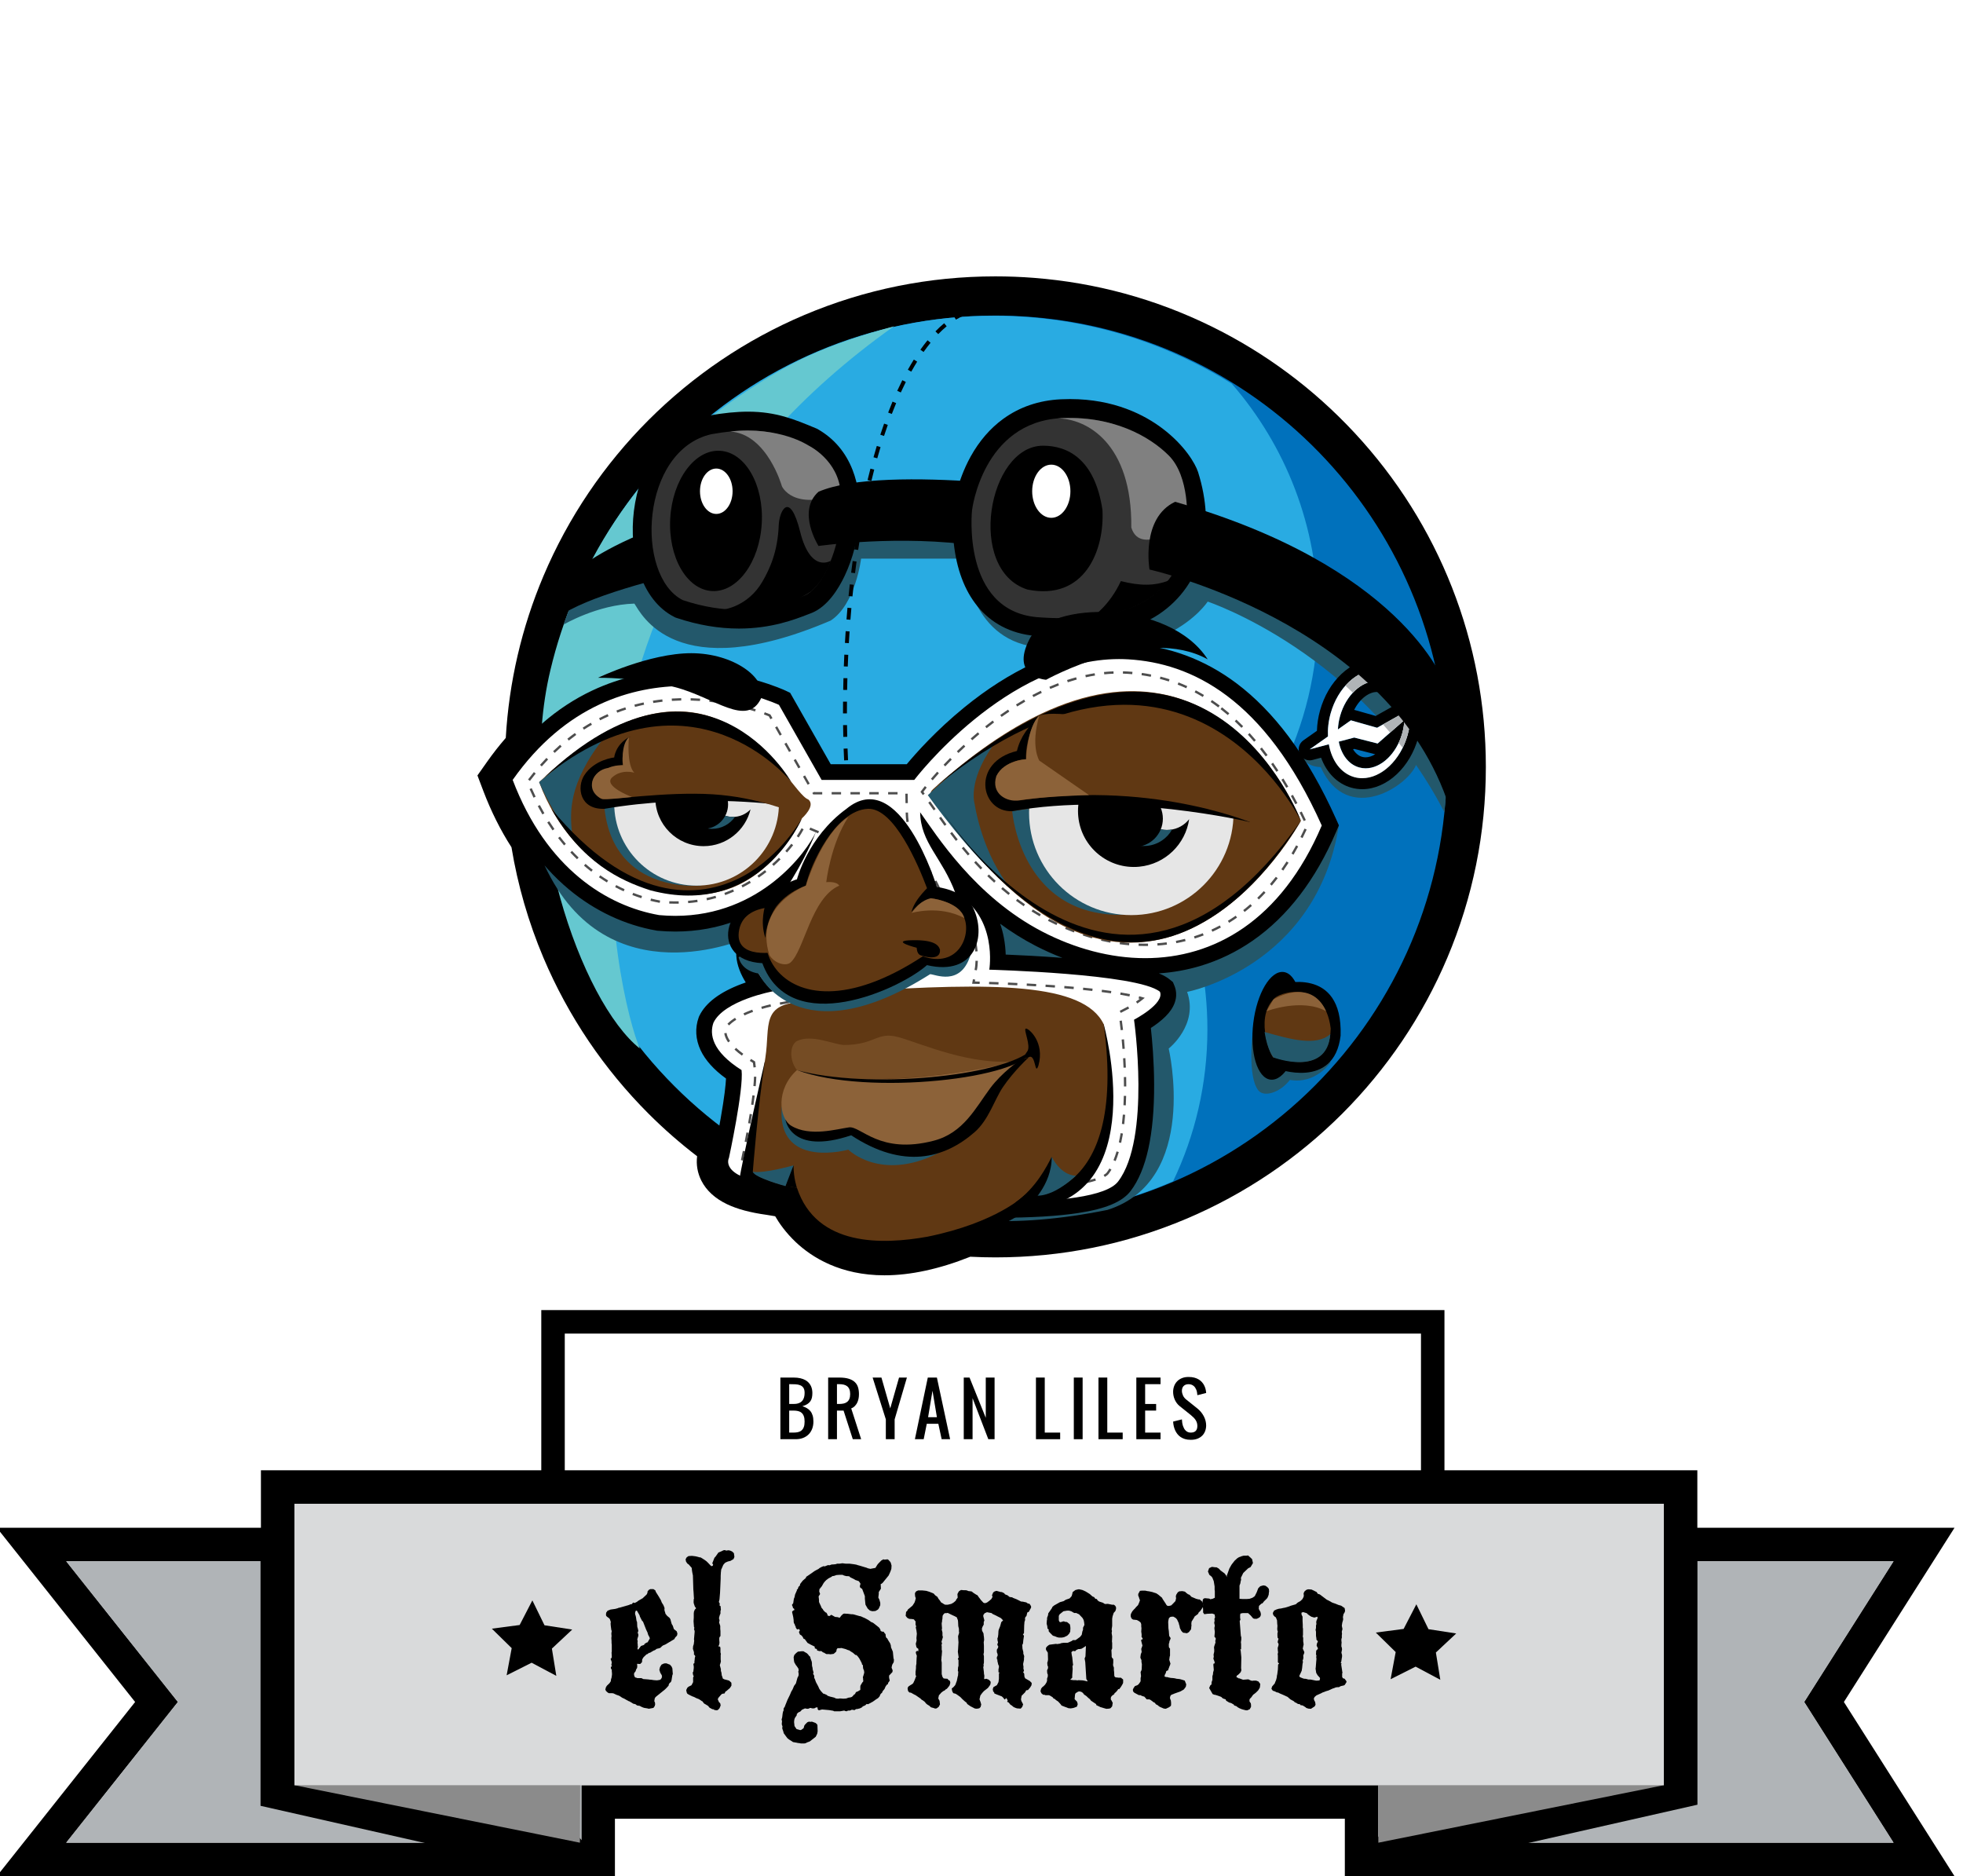 <?xml version="1.0" encoding="utf-8"?>
<!-- Generator: Adobe Illustrator 16.0.0, SVG Export Plug-In . SVG Version: 6.00 Build 0)  -->
<!DOCTYPE svg PUBLIC "-//W3C//DTD SVG 1.1//EN" "http://www.w3.org/Graphics/SVG/1.1/DTD/svg11.dtd">
<svg version="1.1" id="Capa_1" xmlns="http://www.w3.org/2000/svg" xmlns:xlink="http://www.w3.org/1999/xlink" x="0px" y="0px"
	 width="309px" height="295.313px" viewBox="0 0 309 295.313" enable-background="new 0 0 309 295.313" xml:space="preserve">
<path fill="#FFFFFF" d="M156.017,0l0.6,123.574L175.939,1.619l-18.139,122.149l37.57-117.334l-36.43,117.716l54.892-109.824
	L160.01,124.712l70.863-99.609l-69.894,100.337l85.089-86.943l-84.241,87.818l97.221-72.135l-96.516,73.136l106.956-55.55
	l-106.412,56.653l114.06-37.597l-113.689,38.774l118.354-18.72l-118.168,19.942l119.736,0.619l-119.736,0.619l118.168,19.942
	l-118.354-18.72l113.689,38.775l-114.06-37.599l106.412,56.652l-106.956-55.55l96.515,73.135l-97.22-72.133l84.241,87.818
	l-85.089-86.943l69.894,100.337l-70.863-99.608l53.823,110.386l-54.892-109.823l36.43,117.717l-37.57-117.335l18.139,122.15
	l-19.323-121.957l-0.6,123.574l-0.599-123.574l-19.324,121.956l18.138-122.149l-37.569,117.335l36.429-117.717L98.2,248.546
	l53.824-110.387l-70.863,99.609l69.894-100.337l-85.09,86.943l84.241-87.818l-97.219,72.133l96.515-73.135l-106.957,55.55
	l106.413-56.652l-114.06,37.597l113.689-38.775L30.232,151.998l118.167-19.942l-119.734-0.619l119.734-0.619L30.232,110.875
	l118.354,18.72L34.897,90.821l114.06,37.597L42.544,71.765l106.957,55.55L52.987,54.18l97.22,72.135L65.965,38.497l85.089,86.943
	L81.161,25.103l70.863,99.609L98.199,14.325l54.893,109.825L116.663,6.434l37.57,117.334L136.095,1.619l19.323,121.955L156.017,0z"
	/>
<g>
	<rect x="87.053" y="208.053" fill="#FFFFFF" width="138.474" height="32.348"/>
	<path d="M223.68,209.902v28.65H88.901v-28.65H223.68 M227.376,206.206H85.205v36.044h142.171V206.206L227.376,206.206z"/>
</g>
<g>
	<g>
		<polygon fill="#D9DADB" points="214.331,292.676 214.331,283.626 94.158,283.626 94.158,292.676 4.96,292.676 24.636,267.89 
			4.96,243.104 43.71,243.104 43.71,234.054 264.546,234.054 264.546,243.104 302.867,243.104 287.127,267.89 302.867,292.676 		"/>
		<path d="M261.909,236.691v9.05h36.159l-14.065,22.148l14.065,22.148h-81.1v-9.049H91.521v9.049h-81.1l17.583-22.148
			l-17.583-22.148h35.927v-9.05H261.909 M267.183,231.417h-5.273H46.348h-5.275v5.274v3.775H10.421H-0.5l6.791,8.554l14.979,18.87
			L6.291,286.76l-6.791,8.553h10.921h81.1h5.275v-5.274v-3.774h114.898v3.774v5.274h5.274h81.1h9.599l-5.146-8.102l-12.27-19.321
			l12.27-19.32l5.146-8.103h-9.599h-30.886v-3.775V231.417L267.183,231.417z"/>
	</g>
	<polygon fill="#B0B4B7" points="91.521,290.039 91.521,245.742 10.421,245.742 28.004,267.89 10.421,290.039 	"/>
	<polygon fill="#B0B4B7" points="298.068,245.742 216.969,245.742 216.969,290.039 298.068,290.039 284.003,267.89 	"/>
	<polygon points="41.012,243.749 41.012,284.233 79.092,292.852 93.489,291.766 50.043,243.749 	"/>
	<polygon points="267.198,243.573 267.198,284.058 229.12,292.676 214.722,291.589 258.167,243.573 	"/>
	<polygon fill="#8B8B8B" points="261.909,236.691 261.909,280.989 216.969,290.039 216.792,245.742 	"/>
	<polygon fill="#8B8B8B" points="46.348,236.691 46.348,280.989 91.288,290.039 91.465,245.742 	"/>
	<rect x="46.348" y="236.691" fill="#D9DADB" width="215.562" height="44.298"/>
</g>
<g>
	<path d="M102.363,250.126h0.491l0.305,0.203l0.068,0.22l0.458,0.729l0.338,0.576l0.153,0.39l0.237,0.373l0.136,0.32l0.067,0.203
		l-0.034,0.137l0.034,0.288l0.068,0.169l0.068,0.271l0.254,0.321l0.407,0.34l0.136,0.253l0.084,0.34l0.102,0.355l0.169,0.271
		l0.17,0.526l0.458,0.372l0.102,0.354l-0.067,0.306l-0.288,0.305l-0.135,0.254l-0.83,0.492l-0.56,0.338l-0.407,0.17l-0.169,0.136
		l-0.22,0.22l-0.169,0.067l-0.424,0.102l-0.271,0.203l-0.203,0.067l-0.593,0.355h-0.135l-0.254,0.203l-0.136,0.035l-0.475,0.456
		l-0.186,0.306l-0.034,0.135v0.153l-0.034,0.203l-0.271,0.271l-0.492-0.033l0.034,0.39l-0.034,0.271l-0.135,0.203l-0.102,0.321
		l-0.169,0.203l-0.084,0.203l0.051,0.322l0.135,0.237l0.169,0.034l0.169,0.066h0.204h0.424l0.322,0.153l0.474,0.034l0.389,0.033
		l0.204,0.034h0.136l0.457,0.068l0.474,0.034l0.458-0.067l0.203-0.137l0.068-0.151l0.084-0.17l-0.034-0.135v-0.137l-0.119-0.187
		l-0.135-0.237l-0.136-0.44l0.102-0.424l0.102-0.169l0.136-0.22l0.355-0.169l0.203-0.034h0.22l0.339,0.135l0.203,0.068l0.255,0.288
		l0.135,0.305l0.067,0.897l-0.067,0.152l-0.068,0.407l-0.067,0.424l-0.102,0.271l-0.187,0.136l-0.136,0.221l-0.034,0.203
		l-0.305,0.338l-0.254,0.254l-1.49,1.204l-0.136,0.219l-0.067,0.44l0.101,0.188l0.034,0.304l-0.068,0.271l-0.203,0.289l-0.187,0.034
		l-0.542,0.102l-0.254-0.067l-0.44-0.067l-0.22-0.068l-0.305-0.135l-0.204-0.119l-0.22-0.034l-0.204-0.034l-0.271-0.203
		l-0.321-0.067l-0.576-0.355l-0.186-0.067l-0.305-0.17l-0.355-0.203l-0.305-0.136l-0.491-0.321l-0.475-0.169l-0.424-0.204
		l-0.203-0.033h-0.525l-0.204-0.118l-0.254-0.237l-0.102-0.238l0.034-0.101l0.067-0.254l0.153-0.237l0.407-0.391l0.203-0.304
		l0.034-0.306l0.084-0.254l0.067-0.475v-0.22L96.299,263v-0.22l-0.118-0.102l-0.034-0.305l0.187-0.102l-0.102-0.22l0.068-0.34
		l-0.034-0.203l-0.152-0.39l0.152-0.169l0.034-0.136v-0.136l-0.034-0.559l0.034-0.136v-1.118l-0.034-0.237v-0.321l-0.034-0.475
		l0.034-0.322l-0.034-0.372l0.034-0.254l0.034-0.169l-0.068-0.136l-0.085-0.627l-0.034-0.39l0.034-0.271l-0.135-0.407l-0.102-0.152
		l-0.373-0.271l-0.118-0.136l-0.034-0.169l0.034-0.322l0.22-0.305l0.475-0.187l0.728-0.102l0.39-0.102l0.135-0.066l0.204-0.035
		l1.457-0.423l0.22-0.103h0.169l0.102-0.101l0.136-0.17l0.254,0.067l0.339-0.169l0.237-0.187l0.526-0.306l0.135-0.066l0.661-0.628
		l0.102-0.236l0.034-0.254l0.22-0.237L102.363,250.126z M100.075,253.532l-0.101,0.271v0.271l0.067,0.187l0.068,0.271l0.068,0.457
		l0.034,0.17l0.068,0.136l0.034,0.729l0.034,0.136l0.068,0.22l0.067,0.339l-0.102,0.237l0.102,0.321v0.204l-0.067,0.203
		l-0.102,0.354l0.034,0.137l0.034,0.136l-0.034,0.288l0.034,0.169v0.237l0.034,0.169l-0.068,0.322l0.102,0.169l0.457-0.594
		l0.491-0.169l0.068-0.169l0.135-0.068l0.136-0.101l0.204-0.067l0.288-0.492l0.067-0.136l-0.067-0.186l-0.169-0.306l-0.068-0.169
		l-0.051-0.22l-0.238-0.509l-0.491-1.253l-0.136-0.102l-0.339-0.66l-0.067-0.237l-0.424-0.729L100.075,253.532z"/>
	<path d="M114.136,243.977l0.135,0.086l0.407-0.052l0.255,0.052l0.305,0.135l0.288,0.271l0.034,0.271l0.034,0.186v0.169
		l-0.135,0.306l-0.491,0.288l-0.169,0.033l-0.254,0.068l-0.373,0.168l-0.169,0.17l-0.153,0.187l-0.271,0.628l-0.067,0.135v0.136
		l-0.034,0.237l-0.034,0.594v0.389l-0.102,2.287l-0.085,1l-0.034,0.168l-0.068,0.255l0.153,0.271l-0.051,0.27l0.187,0.153v0.237
		l0.034,0.271l-0.068,0.254v0.373l-0.102,0.22l-0.118,0.406v0.203l0.067,0.187v0.135l-0.067,0.238l0.186,0.559v0.457l0.034,0.339
		v0.796l-0.102,0.103l-0.085,0.187v0.339l0.034,0.39l-0.034,0.271l-0.136,0.338l0.255,0.034l0.067,0.221v0.237v0.457l0.068,0.237
		l-0.034,0.169v0.695l0.034,0.32l-0.068,0.271l-0.102,0.305l0.067,0.254l0.102,0.373V263l0.068,0.203l0.034,0.17l0.034,0.321
		l0.102,0.271l0.068,0.237l0.22,0.119l0.762,0.203l0.339,0.305l0.034,0.136v0.356l-0.238,0.371l-0.491,0.425l-0.237,0.169
		l-0.102,0.254l-0.39,0.067l-0.169,0.136l-0.424,0.491l-0.102,0.237l0.203,0.457l0.186,0.17l0.068,0.339l-0.187,0.457l-0.271,0.271
		l-0.237,0.034l-0.321-0.067l-0.136-0.102h-0.169l-0.102-0.068l-0.322-0.168l-0.237-0.288l-0.271-0.169l-0.355-0.204l-0.135-0.168
		l-0.136-0.188l-0.102-0.033l-0.39-0.271l-0.491-0.203l-0.373-0.187l-0.288-0.103l-0.271-0.135l-0.373-0.203l-0.118-0.103
		l-0.068-0.187l-0.067-0.338l0.169-0.356l0.187-0.169l0.136-0.067l0.339-0.169l0.254-0.491v-0.729l0.102-0.203l-0.102-0.17
		l-0.034-0.22l-0.033-0.169l0.102-0.169l0.067-0.56v-0.237l-0.067-0.423l0.169-0.102v-0.237l0.034-0.255l0.034-0.372l0.068-0.204
		l-0.068-0.186l-0.135-0.068v-0.406l-0.17-0.525l0.034-0.424l0.102-0.304l0.068-0.56l-0.034-0.204l0.068-0.762l0.034-0.39v-0.17
		l-0.102-0.304l0.068-0.187l-0.068-0.136l-0.068-0.897l0.034-0.593v-0.407v-0.254l0.034-0.271l0.136-0.322l0.204-0.203l-0.204-0.271
		l-0.169-0.491l-0.034-0.271l0.034-0.152l-0.034-0.135l0.068-0.17l-0.034-0.491l-0.034-0.576l-0.034-0.39l-0.068-2.22l-0.102-0.491
		l-0.051-0.338l-0.034-0.356l-0.474-0.542l-0.221-0.152l-0.203-0.305l-0.068-0.355l0.169-0.306l0.288-0.203l0.542-0.034l0.559,0.068
		l0.288,0.066l0.373,0.103h0.135l0.627,0.389l0.321,0.238l0.204,0.202l0.372,0.391l0.187,0.169l0.203-0.067l0.068-0.169l-0.135-0.22
		l0.339-0.864l0.187-0.203l0.44-0.627l0.491-0.203l0.305-0.153L114.136,243.977z"/>
	<path d="M139.056,245.435l0.169,0.05l0.492-0.05l0.135,0.084l0.305,0.34l0.067,0.136l0.118,0.423l-0.034,0.526l-0.153,0.44
		l-0.271,0.593l-0.965,1.186l-0.186,0.136l-0.102,0.034l0.034,0.729l-0.339,0.525v0.306l-0.068,0.558l0.169,0.34l0.136,0.491v0.237
		v0.136l-0.169,0.39l-0.068,0.136l-0.136,0.169l-0.389,0.22l-0.491,0.034l-0.373-0.102l-0.355-0.321l-0.339-0.593l-0.034-0.271
		l-0.068-0.694v-0.39l-0.424-1.135l-0.305-0.204l-0.068-0.22l0.102-0.372l-0.034-0.102l-0.22-0.322l-0.372-0.135l-0.136-0.034
		l-0.22-0.137l-0.644-0.32l-0.119-0.136l-0.271-0.034h-0.203l-0.39-0.102l-0.204-0.103h-0.491l-0.475,0.034l-0.389,0.137
		l-0.271,0.033l-0.102,0.102l-0.491,0.254l-0.355,0.271l-0.204,0.204l-0.203,0.254l-0.288,0.507l-0.373,0.457l-0.034,0.373
		l0.136,0.39l-0.238,0.39l0.034,0.237l0.034,0.339v0.288l0.102,0.237l0.17,0.355l0.068,0.169l0.067,0.17l0.187,0.203l0.102,0.187
		l0.305,0.305l0.169,0.067l0.153,0.271l0.034,0.188l0.305,0.066l0.271-0.202l0.593,0.338l0.39,0.034l0.339,0.103l0.254-0.339
		l0.271-0.254l0.169-0.068l0.593,0.034l0.525,0.067h0.204l0.203,0.034l0.881,0.254l0.204,0.035l0.237,0.101l0.135,0.067l0.254,0.103
		l0.593,0.321l0.475,0.339l0.136,0.033l0.22,0.137l0.66,0.525l0.204,0.169l0.102,0.22v-0.152l0.102,0.322l0.034,0.135l0.255,0.103
		h0.203l0.169,0.254l0.136,0.135l0.034,0.373l0.102,0.22l0.152,0.102l0.068,0.17l0.372,0.592l0.102,0.306l0.034,0.321l0.187,0.44
		l0.102,0.254l0.102,1.033l0.068,0.204l-0.034,0.39l-0.237,0.406l-0.102,0.424l0.034,0.136l0.135,0.321l-0.034,0.271l-0.526,0.558
		v0.34l0.102,0.457l-0.271,0.373v0.151l-0.204,0.137l-0.187,0.27l-0.169,0.391l-0.203,0.237l-0.102,0.136l-0.068,0.203l-0.186,0.152
		l-0.136,0.203l-0.034,0.169l-0.271,0.322l-0.322,0.203l-0.526,0.372l-0.728,0.391l-0.237-0.035l-0.203,0.204l-0.39,0.169
		l-0.135,0.152l-0.339,0.169l-0.424,0.102h-0.169l-0.237,0.169l-0.424-0.067l-0.136,0.067l-0.169,0.067h-0.288l-0.237,0.118
		l-0.254-0.05l-0.102-0.068l-0.66,0.118h-0.694h-0.237l-0.169-0.084l-0.627-0.103l-1.117-0.101l-0.508,0.135l-0.186-0.169v-0.271
		l-0.204-0.034l-0.339,0.169h-0.186h-0.135l-0.204-0.066h-0.136l-0.203,0.101l-0.22,0.034l-0.373-0.067l-0.22,0.102l-0.237,0.102
		l-0.271,0.288l-0.355,0.169l-0.204,0.237v0.17l-0.305,0.457l-0.084,0.271l-0.034,0.355l0.068,0.627l0.321,0.476l0.526,0.151h0.169
		l0.373-0.254l0.067-0.102l0.085-0.339l0.135-0.187l0.339-0.339l0.254-0.102l0.237,0.034l0.237-0.034l0.559,0.203l0.237,0.203
		l0.068,0.152l0.034,0.966l-0.067,0.372l-0.102,0.22l-0.136,0.271l-0.931,0.729l-0.458,0.169l-0.169,0.102l-0.237,0.051h-0.525
		l-0.237-0.051l-0.289-0.033l-0.136-0.035l-0.592-0.102l-0.136-0.101l-0.491-0.306l-0.271-0.221l-0.559-0.761l-0.034-0.137
		l-0.034-0.136l-0.169-0.491l0.034-0.338l-0.102-0.255v-0.237l0.034-0.271l-0.067-0.321l0.067-0.203l0.034-0.17l0.067-0.559
		l0.068-0.306l0.101-0.22l-0.034-0.169l0.068-0.168l0.136-0.203l0.102-0.289l0.085-0.203l0.237-0.593l0.373-0.763l0.22-0.525
		l0.203-0.339l0.237-0.559l0.288-0.39l0.237-0.863l0.169-0.34l0.034-0.255l-0.034-0.236l-0.034-0.169l0.067-0.169l-0.034-0.255
		l-0.068-0.135l-0.237-0.339l-0.102-0.119l-0.254-0.439l-0.067-0.391l-0.034-0.406l0.102-0.355l0.288-0.306l0.305-0.237h0.136
		l0.424-0.05h0.271l0.559,0.32l0.204,0.203l0.118,0.17l0.204,0.187l0.034,0.203l0.204,0.56l0.034,0.271v0.271l0.034,0.221
		l0.068,0.237v0.169l0.153,0.558l-0.084,0.17l0.186,0.321v0.203v0.137l0.102,0.187l0.169,0.474l0.136,0.254l0.221,0.407l0.169,0.39
		l0.237,0.339l0.39,0.424l0.169,0.034l0.373,0.169l0.153,0.136l0.407,0.136l0.288,0.067l0.339,0.085l0.271,0.136l0.355,0.034
		l0.169-0.034h0.255l0.373,0.034l0.458-0.034l0.373-0.136l0.288-0.034l0.237-0.084l0.204-0.203l0.135-0.17l0.152-0.067l0.067-0.169
		l0.102-0.153l0.271-0.101l0.39-0.237v-0.526l0.033-0.169l0.271-0.457l0.169-0.203l-0.034-0.271v-0.152L135.823,264l0.102-0.305
		l0.119-0.424l-0.034-0.305l-0.118-0.288l-0.034-0.136l-0.034-0.457l-0.135-0.102l-0.034-0.203l-0.237-0.458l-0.169-0.305
		l-0.254-0.339l-0.204-0.187h-0.135l-0.39-0.339l-0.407-0.254l-0.186-0.136l-0.169-0.034l-0.407-0.169l-0.66-0.169l-0.22,0.034
		h-0.373l-0.136,0.169l-0.068,0.355l-0.254,0.237l-0.169,0.136l-0.525,0.067l-0.169-0.034h-0.237h-0.187l-0.203-0.102l-0.136-0.102
		l-0.204-0.067l-0.288-0.22l-0.203,0.034l-0.423-0.102l-0.068-0.238l-0.305-0.101l-0.034-0.288l-0.626-0.306l-0.491-0.271
		l-0.237-0.321l-0.203-0.271l-0.187-0.066l-0.136-0.289l-0.203-0.237l-0.237-0.135l-0.153-0.391l0.153-0.271l-0.153-0.203
		l-0.271,0.067l-0.102-0.102l-0.136-0.22v-0.136l-0.102-0.136l-0.034-0.169l-0.152-0.255l-0.034-0.237v-0.203l-0.068-0.491
		l-0.102-0.457l-0.067-0.271v-0.135l0.169-0.169l0.204-0.086l-0.102-0.237l-0.136-0.033l-0.034-0.203l-0.136-0.322l0.203-0.271
		l0.102-0.694l0.102-0.238l0.085-0.424l0.305-0.694l-0.034-0.135h0.136l0.136-0.39l0.22-0.204l0.034-0.236l0.407-0.526l0.525-0.457
		v-0.136l0.458-0.305l0.897-0.628l0.305-0.168l0.321-0.169l0.136-0.119l0.305-0.169l0.322-0.136l0.203,0.034l0.424-0.169
		l0.135-0.034l0.169,0.034l0.39-0.136h0.204l0.372-0.034l0.254-0.085h0.373l0.457-0.067l0.526,0.067h0.44h0.169l0.661,0.085
		l0.389,0.068l0.305,0.101l0.152,0.034l0.898,0.271l0.237,0.068l0.237,0.101l0.39,0.086l0.796-0.153l0.203-0.339l0.153-0.237
		l0.237-0.254l0.339-0.338L139.056,245.435z"/>
	<path d="M151.269,250.262l0.407,0.034h0.321l0.204,0.034l0.237,0.103l0.321,0.033l0.204,0.034l0.271,0.22l0.424,0.271l0.204,0.103
		l0.22,0.321l0.136,0.169l0.169,0.237l0.425,0.457l0.271,0.067l0.136-0.067l0.136-0.034l0.389-0.288l0.306-0.27l0.186-0.34
		l-0.085-0.253l0.187-0.441l0.203-0.153l0.306-0.102l0.694,0.187h0.152l0.407,0.204l0.067,0.136l0.136,0.067l0.288,0.103
		l0.304,0.253l0.137,0.034l0.287,0.034l0.17,0.102l0.524,0.203l0.34,0.169l0.136,0.067l0.22,0.119l0.339,0.033l0.289,0.068
		l0.201,0.034l0.239,0.169l0.287,0.067l0.136,0.203l0.103,0.187v0.203l-0.356,0.66l-0.237,0.102l-0.135,0.56l-0.169,0.168
		l-0.067,0.238l0.033,0.187l-0.119,0.372v0.136l-0.033,0.355l-0.034,1.254l-0.17,0.17l0.17,0.236l-0.103,0.661l-0.033,0.355
		l-0.034,0.237l-0.101,0.169l0.033,0.593l0.135,0.559v0.238l0.137,0.39l-0.034,0.339v0.236l-0.136,0.661l0.033,0.288l0.035,0.203
		l-0.035,0.137l0.103,0.456l-0.136,0.203l0.103,0.136l0.066,0.102l0.034,0.457l0.118,0.271l0.729,0.423l0.304,0.306l-0.034,0.355
		l-0.203,0.339l-0.354,0.425l-0.271,0.033l-0.202,0.339l-0.391,0.39l-0.136,0.137l-0.101,0.559l0.066,0.271l0.169,0.321l0.102,0.204
		l-0.135,0.39l-0.238,0.27h-0.152l-0.44-0.033l-0.203-0.067l-0.322-0.136l-0.305-0.254l-0.22-0.137l-0.237-0.304l-0.27-0.153
		l0.101-0.17l-0.203-0.405l-0.288,0.237l-0.237-0.305l-0.203-0.187l-0.882-0.339l-0.135-0.067l-0.136-0.034l-0.067-0.221
		l-0.136-0.101l-0.067-0.373l0.101-0.321l0.407-0.237l0.136-0.068l0.254-0.491l0.068-0.524v-0.898l0.169-0.034l-0.237-0.102v-0.457
		l0.068-0.305v-0.237l-0.103-0.187l-0.102-0.44l-0.033-0.136v-0.188l-0.085-0.135v-0.306l0.118-0.187v-0.271l-0.067-0.169
		l-0.052-0.136v-0.39l0.187-0.305l0.034-0.22l-0.136-0.203v-0.136l0.102-0.305l-0.067-0.221l-0.034-0.372l0.102-0.288v-0.102
		l0.034-0.203l0.034-0.594l0.034-0.169l0.236-0.593l0.17-0.627l0.288-0.271l-0.237-0.255l-0.153-0.135l-0.474-0.238l-0.254-0.136
		l-0.542-0.254l-0.152-0.135l-0.729-0.136l-0.373,0.169l-0.203,0.288v0.203l0.169,0.627l-0.102,0.271v0.169v0.22l-0.187,0.339
		l-0.102,0.288l0.033,0.339l0.22,0.424l0.034,0.339l0.034,0.203l0.034,0.458l-0.068,0.39l0.034,0.542v0.22v0.407v0.423l-0.068,0.305
		l0.068,0.288v0.237v0.796l-0.068,0.306l0.034,0.187l-0.067,0.202l0.102,0.831v0.169l0.068,0.355l-0.034,0.526h0.136l0.203-0.051
		l0.389,0.151l0.271,0.271l0.034,0.203l-0.068,0.322l-0.169,0.236l-0.204,0.271l-0.627,0.491l-0.186,0.203l-0.102,0.118
		l-0.271,0.373l-0.103,0.457l-0.034,0.136l0.17,0.457l0.102,0.372l-0.102,0.39l-0.203,0.203l-0.39,0.067l-0.305-0.033l-0.694-0.355
		l-0.39-0.271l-0.135-0.102l-0.068-0.169l-0.322-0.254l-0.373-0.34l-0.305-0.32l-0.423-0.306l-0.305-0.203l-0.389-0.102l-0.17-0.321
		l-0.067-0.406l0.271-0.22l0.271-0.306l0.084-0.202l0.102-0.289l0.068-0.169l0.102-0.492l0.034-0.169l0.067-0.237v-0.136
		l0.034-0.423L150.777,263l0.034-0.56l0.068-0.236v-0.458v-0.237v-0.22l-0.102-0.17l0.136-0.271l-0.034-0.136l-0.102-0.729
		l0.034-0.355l0.068-1.135l-0.034-0.424l-0.034-0.526l0.169-0.559l-0.034-0.202v-0.407l-0.102-0.424l-0.034-0.694l-0.034-0.271
		l-0.068-0.152l-0.102-0.271l-0.389-0.203l-0.305-0.136l-0.729-0.356l-0.203,0.035h-0.254l-0.17,0.136l-0.169,0.253l-0.033,0.271
		v0.169l-0.068,0.39v0.17l-0.051,0.136v0.22l0.051,0.694l-0.051,0.136l0.118,0.475v0.322v0.135l0.068,0.271l-0.22,0.729l0.085,0.288
		l-0.085,0.203l0.034,0.203v0.56l0.051,0.203l-0.051,0.728l-0.034,0.221v0.203l-0.034,0.237l0.034,0.22l0.034,0.203v0.237v0.17v0.66
		v0.762l0.118,0.424l0.169,0.237l0.169,0.034l0.458,0.035l0.135,0.186l0.204,0.102l0.067,0.17l0.034,0.168l-0.102,0.391
		l-0.169,0.237l-0.271,0.321l-0.187,0.101l-0.169,0.17l-0.169,0.068l-0.322,0.237l-0.406,0.457l-0.102,0.491l0.204,0.372
		l0.067,0.559l-0.203,0.391l-0.322,0.236l-0.237,0.034l-0.17-0.066l-0.102-0.034l-0.389-0.103l-0.271-0.254l-0.288-0.17
		l-0.203-0.168l-0.237-0.289l-0.322-0.237l-0.135-0.066l-0.203-0.203l-0.763-0.526l-0.22-0.102l-0.508-0.287l-0.254-0.034
		l-0.204-0.238l-0.067-0.372l0.034-0.187l0.136-0.169l0.254-0.17l0.339-0.203l0.136-0.151l0.22-0.476l0.169-0.457l0.067-0.168
		l-0.102-0.137v-0.559l0.034-0.203l0.034-0.355v-0.306l0.067-0.39v-0.203l0.034-0.694l0.034-0.356l0.034,0.118l-0.169-0.456
		l-0.034-0.238l0.203-0.187l0.204,0.068v-0.373l-0.271-0.203l-0.068-0.22l-0.067-0.373l0.135-0.525l-0.034-0.372l0.068-0.695
		l-0.034-0.254l-0.034-0.27l-0.102-0.457l0.067-0.204l-0.102-0.203v-0.559l-0.135-0.136l-0.118-0.169l-0.271-0.051l-0.491-0.035
		l-0.305-0.168l-0.237-0.305l0.068-0.628l0.169-0.136l0.102-0.22l0.729-0.609l0.169-0.254l0.153-0.237l0.102-0.289l0.102-0.405
		l-0.102-0.271l-0.034-0.424l0.034-0.169l0.169-0.22l0.305-0.137h0.661l0.627,0.068l0.491,0.152l0.592,0.237l0.102,0.067
		l0.203,0.238l0.356,0.254l0.169,0.304l0.169,0.203l0.068,0.102l0.203,0.289l0.153,0.066l0.305,0.203l0.169,0.068h0.389l0.559-0.135
		l0.305-0.17l0.136-0.102l0.288-0.254l0.034-0.136l0.237-0.305v-0.136l-0.034-0.39l0.034-0.136l0.204-0.356L151.269,250.262z"/>
	<path d="M169.718,250.161h0.203l0.457,0.102l0.524,0.237l0.628,0.391l0.441,0.39l0.253,0.102l0.203,0.27l0.238,0.035l0.101,0.202
		l0.255,0.188l0.626,0.203l0.17,0.136l0.237,0.067l0.136-0.034h0.22l0.339,0.067l0.321,0.068h0.271l0.203,0.152l0.135,0.236v0.271
		l-0.101,0.321l-0.271,0.305l-0.17,0.526l-0.033,0.169l-0.035,0.236v1.119l-0.084,0.558l0.05,0.237l-0.05,0.306l0.084,0.558
		l-0.034,0.797l0.034,0.221v0.863l-0.118,0.271l0.035,0.694v0.322l0.05,0.169l0.17,0.169l0.034,0.136v0.458l-0.034,0.406l0.067,0.22
		l0.067,0.17v0.423l0.034,0.238l0.033,0.66l0.102,0.169l0.204,0.067h0.152l0.169,0.034h0.169h0.238l0.354,0.287v0.476l-0.033,0.136
		l-0.136,0.254l-0.188,0.305l-0.271,0.355l-0.136-0.034l-0.102,0.17l-0.136,0.168l-0.151,0.173l-0.203,0.153l-0.034,0.136
		l-0.136,0.102l-0.237,0.169l-0.152,0.204l-0.034,0.287l0.034,0.136l0.103,0.135l0.186,0.391v-0.136l-0.102,0.645l-0.254,0.288
		l-0.203,0.066l-0.458,0.034l-0.474-0.135l-0.458-0.136l-0.237-0.118l-0.424-0.203v-0.137l-0.83-0.56l-0.169-0.236l-0.221-0.169
		l-0.339-0.322l-0.355-0.236l-0.169-0.237l-0.202-0.153l-0.306-0.101l-0.254,0.033l-0.407,0.254l-0.084,0.204l-0.068,0.728
		l0.391,0.407l0.102,0.39l-0.137,0.391l-0.558,0.202l-0.407,0.067l-0.355-0.033l-0.628-0.237l-0.474-0.187l-0.085-0.137
		l-0.237-0.271l-0.203-0.22l-0.356-0.237l-0.169-0.169l-0.203-0.067l-0.102-0.169l-0.457-0.288l-0.17-0.068h-0.558l-0.137-0.067
		h-0.203l-0.254-0.203l-0.067-0.118l-0.103-0.237l0.103-0.406l0.203-0.254l0.153-0.103l0.27-0.271l0.204-0.321l0.102-0.271v-0.135
		v-0.221l0.118-0.339v-0.305l-0.085-0.186l-0.034-0.441l0.067-0.187l0.085-0.169v-0.271l-0.085-0.169l-0.034-0.424l0.034-0.102
		l0.052-0.169l0.033-0.254l-0.033-1.067l-0.289-0.456v-0.306l0.17-0.22l0.254-0.203l0.135-0.068l0.492-0.066l0.542-0.068
		l0.152,0.035l0.474-0.068l0.137-0.068l0.186-0.033l0.238-0.034h0.423h0.17l0.136-0.034l0.559-0.254l0.169-0.136h0.424l0.34-0.237
		l0.355-0.254l0.271-0.339l0.101-0.525l0.102-0.271v-0.17v-0.152l0.22-0.44l-0.051-0.457l-0.067-0.306l-0.169-0.321l-0.559-0.593
		l-0.237-0.102l-0.203-0.102h-0.322l-0.475-0.271l-0.355-0.101h-0.271l-0.594,0.101l-0.593,0.475l-0.135,0.255v0.339v0.355
		l0.102,0.237l0.168,0.067l0.425-0.135h0.135l0.137,0.067l0.321,0.033l0.44,0.355l0.034,0.137l0.034,0.136l0.033,0.338l-0.033,0.56
		l-0.17,0.321l-0.305,0.306l-0.491,0.236l-0.372,0.067h-0.424l-0.305-0.067l-0.322-0.136l-0.338-0.101l-0.458-0.458l-0.203-0.237
		v-0.203l-0.033-0.136l-0.153-0.067l-0.033-0.39l-0.103-0.39l0.033-0.508l0.035-0.17v-0.254l0.152-0.406l0.033-0.288l0.577-0.83
		l0.085-0.204l0.271-0.22l0.66-0.373l0.237-0.135l0.594-0.169l0.339-0.22l0.593-0.203l0.322-0.356l0.033-0.102l0.067-0.237
		l0.068-0.305l0.423-0.321L169.718,250.161z M170.938,259.071l-0.391,0.254l-0.27,0.17l-0.306,0.067h-0.22l-0.306,0.136l-0.22,0.204
		l-0.169-0.034h-0.203l-0.203,0.187l0.033,0.237l0.034,0.237l0.068,0.321l0.102,1l0.033,0.168l-0.101,0.255l0.034,0.406
		l-0.068,1.016v0.373l-0.321,0.32l0.288,0.035l0.203,0.034h0.424l0.203,0.034l0.203-0.034l0.661,0.034l0.354,0.067l0.407,0.102
		l-0.102-0.237l-0.103-0.136l-0.168-2.677l-0.102-0.56l0.135-0.339L170.938,259.071z"/>
	<path d="M179.746,250.364h0.491l0.203,0.034l0.118,0.035l0.271,0.033l0.17,0.034l0.39,0.085l0.305,0.102l0.321,0.102l0.306,0.203
		l0.592,0.491l0.103,0.204l0.457,0.694l0.137,0.237l0.168,0.151h0.271l0.322-0.084l0.339-0.339l0.321-0.339l0.103-0.457l-0.035-0.17
		v-0.187l0.068-0.203l0.237-0.372l0.254-0.152h0.237l0.136-0.034l0.39,0.067l0.136,0.05l0.135,0.137l0.306,0.237l0.254,0.102
		l0.305,0.321l0.169,0.067l0.56,0.237l0.136,0.035l0.254,0.067h0.168l0.34,0.288l0.187,0.305l0.067,0.237v0.152l-0.034,0.136
		l-0.288,0.44l-0.203,0.288l-0.203,0.169l-0.136,0.271l-0.525,0.391l-0.102,0.203l-0.39,0.627v0.135l-0.034,0.221l0.034,0.169
		l-0.034,0.271l-0.034,0.39l-0.339,0.44l-0.152,0.102l-0.203,0.086l-0.237-0.051l-0.321-0.035l-0.271-0.271l-0.237-0.457
		l-0.102-0.542v0.136l-0.085-0.39l-0.204-0.44l-0.066-0.136l-0.203-0.22l-0.355-0.204h-0.237l-0.237,0.034l-0.221,0.17l-0.066,0.22
		l-0.035,0.169l-0.034,0.237l0.034,0.864v0.101l0.035,0.255l0.033,0.203l0.034,0.491l0.034,0.305l0.22,0.321l-0.067,0.237
		l-0.118,0.237l-0.034,0.255l-0.067,0.169v0.237v0.169l0.034,0.186l0.152,0.17v1.102l-0.052,0.152l-0.067,0.508l0.187,0.594
		l-0.067,0.236l-0.084,0.188l-0.136,0.372l-0.103,0.288l-0.169,0.033l-0.136,0.136l-0.033,0.237l-0.119,0.169l-0.102,0.356
		l0.254,0.102h0.17l0.237,0.068l0.168,0.033l0.153,0.034l0.44,0.034l0.22,0.033l0.271,0.068l0.49,0.051l0.373,0.101l0.424,0.137
		l0.237,0.593l-0.067,0.372l-0.305,0.424l-0.525,0.306l-0.983,0.354l-0.237,0.103l-0.203,0.067l-0.169,0.169l-0.067,0.254v0.169
		l0.135,0.339l0.034,0.355v0.271l-0.034,0.203l-0.288,0.22l-0.507,0.237l-0.322-0.034l-0.627-0.271l-0.169-0.119l-0.203-0.168
		l-0.221-0.102L181.761,268l-0.169-0.067l-0.237-0.187l-0.288-0.204l-0.169-0.067h-0.391l-0.372-0.424l-0.354-0.102l-0.271-0.136
		h-0.237l-0.321-0.169l-0.407-0.22l-0.186-0.203l-0.034-0.271l0.084-0.203l0.237-0.355l0.373-0.137l0.187-0.135l0.169-0.22
		l0.169-0.271v-0.492l0.035-0.169l0.033-0.136l-0.067-0.66l0.102-0.203l0.067-0.187l0.034-0.831l-0.067-0.372v-0.288l-0.136-0.271
		l-0.035-0.169l0.069-0.491l0.135-0.34l-0.067-0.491l0.102-0.271l0.085-0.254l-0.085-0.305l-0.136-0.559l0.288-0.17l-0.187-0.321
		l-0.034-0.136l0.034-0.102l-0.034-0.39l-0.034-0.169l0.034-0.594l-0.034-0.237v-0.338l-0.066-0.254l-0.17-0.17l-0.136-0.102
		l-0.187-0.102l-0.136-0.068l-0.593-0.066l-0.136-0.085l-0.136-0.137l-0.102-0.304v-0.137l0.034-0.22l0.136-0.271l0.102-0.17
		l0.253-0.287l0.204-0.203l0.102-0.137l0.136-0.135l0.187-0.187l0.136-0.306l0.169-0.457l-0.136-0.372l-0.033-0.136l-0.103-0.22
		v-0.271l0.271-0.491L179.746,250.364z"/>
	<path d="M195.771,244.858h0.457l0.237-0.034l0.627,0.577l0.136,0.626l-0.373,0.628l-0.39,0.202l-0.762,0.729l-0.372,0.762
		l0.034,0.289l-0.034,0.135l-0.068,0.271v0.119l-0.151,0.406v1.254v0.135v0.356v0.338l0.559,0.035h0.525l0.491-0.035l0.476-0.168
		l0.354-0.255l0.306-0.609l0.237-0.626l0.321-0.323l0.491-0.135l0.339,0.067l0.305,0.22l0.221,0.271l0.034,0.405l-0.034,0.188
		l-0.034,0.338l-0.068,0.17l-0.084,0.22l-0.137,0.203l-0.44,0.424l-0.152,0.203l-0.135,0.136l-0.136,0.035l-0.373,0.354l-0.033,0.44
		l0.066,0.17l0.203,0.355l0.068,0.339l-0.034,0.22l-0.102,0.203l-0.169,0.136l-0.356,0.169h-0.135h-0.204l-0.22-0.067l-0.407-0.475
		l-0.39-0.355h-0.626h-0.237l-0.34,0.068l-0.051,0.22v0.475l0.051,0.254l-0.118,0.237l0.118,1.49l0.035,0.491l0.033,0.372
		l0.068,0.17v0.355l-0.034,0.237l-0.034,0.221l0.034,0.271v0.83l-0.153,0.034l0.086,0.135l0.102,1.084v0.137l-0.034,1.593
		l0.034,0.203v0.152l-0.102,0.271l-0.255,0.271l-0.169,0.153l-0.203,0.135L194.637,264l0.203,0.068l0.103,0.101h0.135l0.594,0.22
		l0.83-0.066l0.424,0.203l0.237,0.034l0.136-0.034h0.22h0.203l0.372,0.136l0.288,0.39l-0.034,0.305l-0.033,0.271l-0.254,0.423
		l-0.373,0.373l-0.237,0.187l-0.187,0.135l-0.305,0.425l-0.203,0.202l-0.068,0.137v0.305l0.204,0.287l0.034,0.238v0.321
		l-0.204,0.372l-0.39,0.169h-0.168l-0.17-0.034l-0.39-0.101l-0.203-0.067l-0.322-0.136l-0.236-0.137l-0.238-0.187l-0.321-0.101
		l-0.067-0.137l-0.406-0.237l-0.355-0.101l-0.458-0.289l-0.067-0.203l-0.236-0.067l-0.238-0.101l-0.187-0.187l-0.135-0.068
		l-0.475-0.169l-0.119-0.034l-0.203-0.068l-0.203-0.033l-0.254-0.102l-0.543-0.949l0.17-0.406l0.203-0.168v-0.255l0.033-0.169
		l0.103-0.271v-0.593l0.085-0.271l0.034-0.355L191.03,263l0.034-0.169l-0.067-0.812l0.033-0.169l0.17-0.034v-0.203l-0.103-0.288
		l-0.101-0.271l0.067-0.271l-0.034-0.355l0.102-0.44v-0.425l-0.034-0.202l0.034-0.22l0.203-0.61l-0.034-0.288l0.067-0.169v-0.237
		l-0.203-0.221l0.067-0.762l-0.067-0.508v-0.152l0.067-0.305l-0.101-0.458l0.066-0.339l-0.033-0.288l0.102-0.236l-0.067-0.458
		l-0.356-0.135l-0.796,0.033l-0.475,0.067l-0.187-0.271v-0.17v-0.254l-0.034-0.474l0.034-0.288l-0.034-0.237l-0.067-0.203
		l0.067-0.424l0.119-0.137l0.202-0.066l0.695,0.066l0.135,0.103l0.372-0.068l0.356-0.169v-0.729v-0.355l-0.034-0.169v-0.17v-0.355
		l-0.136-0.83l-0.22-0.559l-0.169-0.204l-0.305-0.236l-0.22-0.526l0.186-0.525l0.44-0.203l0.525,0.068h0.203l0.356,0.203
		l0.271,0.288l0.661,0.491l0.168,0.236l0.254,0.341l-0.101-0.271l0.067-0.136l0.339-0.949l0.321-0.576l0.137-0.187l0.371-0.474
		l0.424-0.391l0.271-0.169l0.22-0.067l0.136-0.067L195.771,244.858z"/>
	<path d="M205.901,250.161h0.187l0.372,0.034l0.797,0.39l0.17,0.271l0.321,0.102l1.101,0.831l0.288,0.136l0.509,0.288l0.151,0.067
		l0.203,0.067l0.204,0.068l0.49,0.203l0.425,0.117l0.542,0.373l0.068,0.39l-0.035,0.203l-0.102,0.203l-0.102,0.136l-0.101,0.491
		l0.033,0.203v0.22l-0.136,0.475l-0.067,0.458l0.102,0.525l-0.102,0.373v0.169l0.033,0.22l-0.033,0.169v0.457l-0.067,0.169v0.306
		l0.034,0.22l-0.034,0.405v0.271l0.067,0.152l0.033,0.271l-0.033,0.203l-0.067,0.321l0.101,0.373v0.288l-0.033,0.169l-0.102,0.66
		l-0.085,0.135l0.152,0.103l-0.067,0.136l0.135,0.881l0.068,0.475l-0.068,0.102l0.035,0.22l-0.035,0.17l0.103,0.304l0.305,0.103
		l0.289,0.39v0.136l-0.153,0.254l-0.136,0.203l-0.136,0.067l-0.457,0.102l-0.136,0.067l-0.169,0.103h-0.237l-0.255,0.034
		l-0.236,0.101l-0.271,0.086l-0.661,0.304l-0.355,0.102l-0.627,0.238l-0.137,0.085l-0.762,0.339l-0.271,0.237l-0.136,0.22
		l0.034,0.271l0.169,0.322l0.067,0.406l-0.135,0.271l-0.593,0.39l-0.425-0.034l-0.169-0.066l-0.136-0.034l-0.102-0.103l-0.457-0.288
		l-0.373-0.067l-0.067-0.136l-0.288-0.034l-0.136-0.067l-0.136-0.102l-0.254-0.102l-0.136-0.152l-0.559-0.306l-0.44-0.389
		l-0.897-0.406l-0.255-0.103l-0.202-0.101l-0.17-0.086h-0.136l-0.424-0.203l-0.237-0.067l-0.22-0.305l0.102-0.356l0.424-0.49
		l0.067-0.204l0.136-0.304l0.102-0.391l0.051-0.406l0.034-0.102l0.102-0.779l0.033-0.796l0.17-0.137l-0.203-0.202v-0.492v-0.44
		v-0.152l-0.034-0.203l0.067-0.306l-0.034-0.186l-0.033-0.475l0.135-0.457v-0.204l-0.135-0.237l0.033-0.22l0.102-0.339l-0.135-0.136
		l-0.034-0.321v-0.136v-0.321l0.067-0.17l-0.067-0.203l-0.035-0.236l0.035-0.526l-0.035-0.271l-0.033-0.593l-0.188-0.456
		l-0.203-0.137l-0.203-0.236l-0.067-0.289l0.035-0.102l0.101-0.169l0.068-0.135l0.406-0.187l0.355-0.103l0.305-0.034l0.457-0.102
		l0.204-0.034l0.457-0.136l0.457-0.169l0.762-0.22l0.306-0.271l0.423-0.237l0.306-0.288l0.169-0.306l0.067-0.22l-0.034-0.372
		l0.034-0.136l0.152-0.254l0.271-0.203L205.901,250.161z M205.14,253.736l-0.271,0.101v0.203l0.034,0.153l0.136,0.271v0.661
		l0.033,0.627v0.44l0.035,0.152v0.102v0.169v0.339v0.187v0.169l-0.035,0.271l0.067,0.221v0.542l0.035,0.221l0.034,0.27l-0.067,0.306
		l-0.067,0.355l0.236,0.525v0.136l-0.169,0.44l0.034,0.254l-0.034,0.271l-0.102,0.289l0.067,0.136l-0.067,0.339l-0.067,0.66
		l-0.068,0.424l-0.135,0.305l-0.187,0.39l-0.067,0.17l0.152,0.168l0.508,0.203l0.221,0.035h0.135l0.44,0.117h0.322l0.169,0.034
		l0.694,0.137h0.204l0.355-0.034l0.067-0.254v-0.137l-0.391-0.44l-0.203-0.355l-0.102-0.66l0.034-0.238l0.067-0.862l0.034-0.355
		v-0.204l-0.034-0.102l0.034-0.321l-0.067-0.169l0.034-0.593l0.237-0.238l0.034-0.135l-0.203-0.391l0.033-0.305l0.17-0.39
		l-0.237-0.271v-0.168l-0.067-0.424v-0.66l-0.067-0.271l0.067-0.321v-0.373l0.067-0.237l-0.034-0.321l0.067-0.271l0.136-0.288
		v-0.271l-0.509,0.137l-0.22-0.068l-0.237-0.067l-0.271-0.17l-0.254-0.186l-0.203-0.203l-0.458-0.136L205.14,253.736z"/>
</g>
<path d="M222.951,252.516l1.91,3.916l4.363,0.674l-3.199,2.996l0.696,4.291l-3.886-2.066l-3.936,1.978l0.798-4.273l-3.127-3.067
	l4.378-0.575L222.951,252.516z"/>
<path d="M83.801,251.9l1.909,3.916l4.364,0.674l-3.199,2.996l0.696,4.291l-3.886-2.066l-3.935,1.978l0.797-4.273l-3.127-3.067
	l4.378-0.575L83.801,251.9z"/>
<g>
	<path d="M124.92,216.826c0.404,0,0.758,0.036,1.062,0.108s0.564,0.168,0.783,0.289c0.219,0.122,0.399,0.263,0.544,0.426
		c0.145,0.161,0.258,0.332,0.341,0.511s0.141,0.362,0.175,0.55c0.035,0.188,0.052,0.369,0.052,0.541
		c0,0.261-0.022,0.499-0.067,0.715c-0.045,0.217-0.127,0.412-0.246,0.585c-0.119,0.173-0.28,0.324-0.482,0.454
		c-0.202,0.131-0.46,0.239-0.774,0.325c0.26,0.087,0.497,0.191,0.709,0.314c0.212,0.122,0.396,0.276,0.547,0.463
		c0.152,0.186,0.27,0.413,0.352,0.68c0.083,0.268,0.125,0.591,0.125,0.969c0,0.408-0.063,0.782-0.19,1.121s-0.309,0.631-0.547,0.874
		c-0.239,0.245-0.529,0.435-0.872,0.572c-0.343,0.137-0.731,0.206-1.165,0.206h-2.426v-9.703H124.92L124.92,216.826z
		 M124.228,220.983h0.693c0.116,0,0.238-0.007,0.369-0.021c0.13-0.014,0.259-0.042,0.387-0.084c0.128-0.042,0.251-0.101,0.371-0.179
		c0.119-0.077,0.223-0.181,0.312-0.309c0.089-0.129,0.16-0.285,0.214-0.472c0.054-0.186,0.082-0.409,0.082-0.669
		c0-0.347-0.062-0.612-0.185-0.801s-0.292-0.324-0.509-0.412c-0.216-0.087-0.473-0.138-0.769-0.151
		c-0.295-0.014-0.617-0.021-0.963-0.021v3.118H124.228z M124.228,225.489h0.693c0.26,0,0.497-0.025,0.709-0.076
		c0.213-0.051,0.396-0.141,0.547-0.271c0.151-0.129,0.269-0.307,0.352-0.53s0.125-0.509,0.125-0.854
		c0-0.347-0.041-0.632-0.125-0.855c-0.083-0.226-0.2-0.401-0.352-0.531c-0.152-0.13-0.334-0.22-0.547-0.271
		c-0.213-0.051-0.449-0.076-0.709-0.076h-0.693V225.489z"/>
	<path d="M134.24,226.529l-1.453-4.506h-1.04v4.506h-1.386v-9.703h1.732c0.606,0,1.11,0.062,1.51,0.187
		c0.4,0.124,0.72,0.301,0.958,0.528c0.239,0.228,0.406,0.5,0.503,0.819c0.098,0.32,0.146,0.674,0.146,1.064
		c0,0.239-0.017,0.453-0.052,0.645c-0.034,0.192-0.081,0.362-0.139,0.513c-0.058,0.149-0.123,0.281-0.195,0.396
		c-0.073,0.114-0.147,0.211-0.223,0.29c-0.178,0.191-0.381,0.329-0.609,0.412l1.564,4.85H134.24L134.24,226.529z M131.748,220.983
		h0.347c0.259,0,0.496-0.023,0.708-0.072s0.396-0.133,0.547-0.252c0.152-0.118,0.27-0.278,0.352-0.479s0.125-0.452,0.125-0.756
		s-0.042-0.555-0.125-0.755c-0.083-0.201-0.2-0.36-0.352-0.479c-0.151-0.119-0.334-0.203-0.547-0.252
		c-0.213-0.049-0.449-0.072-0.708-0.072h-0.347V220.983z"/>
	<path d="M139.441,226.529v-3.119l-2.079-6.585h1.386l1.388,4.852l1.384-4.852h1.239l-1.932,6.585v3.119H139.441z"/>
	<path d="M145.886,224.102l-0.486,2.427h-1.384l2.031-9.703h1.432l2.082,9.703h-1.334l-0.521-2.427H145.886z M147.48,223.063
		l-0.693-4.159l-0.693,4.159H147.48z"/>
	<path d="M155.573,226.529l-2.479-6.456v6.456h-1.387v-9.703h0.91l2.555,6.334v-6.334h1.387v9.703H155.573z"/>
	<path d="M163.071,226.529v-9.703h1.386v8.663h2.426v1.04H163.071L163.071,226.529z"/>
	<path d="M169.031,216.826h1.387v9.703h-1.387V216.826z"/>
	<path d="M172.912,226.529v-9.703h1.387v8.663h2.426v1.04H172.912L172.912,226.529z"/>
	<path d="M181.99,222.024h-1.731v3.465h2.425v1.04h-3.812v-9.703h3.812v1.04h-2.425v3.119h1.731V222.024z"/>
	<path d="M187.435,226.625c-0.346,0-0.651-0.04-0.914-0.121c-0.264-0.081-0.492-0.189-0.687-0.324s-0.359-0.289-0.492-0.461
		c-0.134-0.17-0.244-0.348-0.331-0.527c-0.202-0.419-0.316-0.896-0.346-1.435l1.381-0.347c0.014,0.391,0.072,0.736,0.173,1.039
		c0.043,0.131,0.099,0.259,0.165,0.383c0.067,0.124,0.149,0.235,0.248,0.332c0.097,0.098,0.212,0.178,0.345,0.236
		c0.132,0.061,0.285,0.09,0.458,0.09c0.694,0,1.042-0.347,1.042-1.041c0-0.172-0.021-0.334-0.064-0.483
		c-0.044-0.149-0.108-0.295-0.195-0.434c-0.087-0.138-0.195-0.274-0.325-0.405c-0.13-0.132-0.281-0.269-0.454-0.409l-1.732-1.386
		c-0.177-0.141-0.332-0.3-0.464-0.479c-0.132-0.178-0.241-0.367-0.326-0.565c-0.087-0.198-0.151-0.4-0.192-0.606
		c-0.042-0.206-0.062-0.41-0.062-0.612c0-0.31,0.053-0.606,0.156-0.89c0.104-0.284,0.259-0.533,0.463-0.748
		c0.203-0.215,0.456-0.385,0.76-0.511c0.303-0.126,0.652-0.189,1.049-0.189c0.347,0,0.652,0.035,0.916,0.107
		s0.493,0.168,0.688,0.288c0.194,0.119,0.359,0.254,0.493,0.405s0.244,0.306,0.33,0.461c0.203,0.372,0.318,0.792,0.347,1.261
		l-1.386,0.347c-0.014-0.325-0.072-0.614-0.173-0.866c-0.045-0.108-0.099-0.214-0.167-0.317c-0.066-0.103-0.149-0.194-0.246-0.275
		c-0.098-0.081-0.213-0.147-0.345-0.197c-0.133-0.051-0.286-0.076-0.459-0.076c-0.181,0-0.338,0.027-0.47,0.084
		s-0.24,0.132-0.325,0.226c-0.085,0.093-0.147,0.203-0.187,0.329c-0.041,0.127-0.061,0.26-0.061,0.4
		c0,0.239,0.057,0.483,0.168,0.733c0.112,0.249,0.288,0.468,0.527,0.656l1.732,1.386c0.221,0.177,0.417,0.371,0.589,0.581
		c0.171,0.212,0.317,0.433,0.437,0.662c0.119,0.231,0.21,0.469,0.271,0.711c0.062,0.243,0.092,0.484,0.092,0.722
		c0,0.3-0.049,0.586-0.146,0.858c-0.098,0.273-0.246,0.515-0.446,0.724c-0.201,0.209-0.453,0.377-0.757,0.501
		C188.21,226.563,187.851,226.625,187.435,226.625z"/>
</g>
<g>
	<path d="M213.241,68.146c-6.48-6.968-14.081-12.618-22.592-16.793c-8.769-4.3-18.164-6.865-27.929-7.62
		c-1.987-0.154-4.018-0.232-6.033-0.232c-10.422,0-20.533,2.042-30.055,6.07c-4.573,1.933-8.985,4.328-13.116,7.119
		c-4.088,2.762-7.931,5.933-11.422,9.424c-3.492,3.492-6.663,7.334-9.424,11.422c-2.789,4.129-5.185,8.542-7.12,13.117
		c-3.43,8.109-5.426,16.682-5.936,25.496c-1.031,1.187-2.019,2.451-2.947,3.765l-0.756,1.072l-0.755,1.07l0.465,1.225l0.466,1.228
		c1.219,3.208,2.707,6.183,4.426,8.85c0.983,5.97,2.677,11.822,5.036,17.401c1.936,4.576,4.332,8.99,7.12,13.118
		c2.759,4.083,5.929,7.926,9.424,11.422c2.376,2.376,4.942,4.623,7.644,6.695c-0.172,1.297,0.057,2.647,0.673,3.854
		c0.788,1.546,2.145,2.788,4.031,3.692c1.614,0.771,3.651,1.319,6.228,1.674c0.425,0.073,0.878,0.147,1.355,0.223
		c0.602,1.043,1.641,2.563,3.255,4.086c2.521,2.376,6.988,5.209,13.949,5.209c4.095,0,8.637-0.983,13.506-2.924
		c1.353,0.068,2.68,0.104,3.951,0.104c10.42,0,20.53-2.043,30.054-6.071c4.572-1.933,8.984-4.328,13.117-7.12
		c4.084-2.758,7.928-5.928,11.422-9.422c3.494-3.496,6.664-7.338,9.424-11.423c2.785-4.121,5.18-8.535,7.12-13.117
		c4.027-9.521,6.07-19.633,6.07-30.055C233.894,101.135,226.559,82.469,213.241,68.146z"/>
	<g>
		<g>
			<path fill="#0071BC" d="M156.688,193.595c-9.839,0-19.385-1.929-28.373-5.729c-8.679-3.672-16.475-8.927-23.168-15.621
				c-6.693-6.693-11.948-14.487-15.62-23.168c-3.801-8.988-5.729-18.534-5.729-28.373s1.927-19.384,5.729-28.372
				c3.671-8.679,8.927-16.475,15.62-23.168c6.694-6.693,14.489-11.949,23.168-15.62c8.988-3.803,18.534-5.73,28.373-5.73
				c1.898,0,3.815,0.075,5.7,0.22c18.247,1.412,35.185,9.596,47.692,23.049c12.572,13.522,19.496,31.145,19.496,49.62
				c0,9.839-1.927,19.385-5.728,28.373c-3.672,8.681-8.928,16.475-15.621,23.168c-6.692,6.693-14.488,11.949-23.169,15.62
				C176.072,191.667,166.526,193.595,156.688,193.595z"/>
			<path d="M156.688,49.669c1.87,0,3.723,0.072,5.557,0.215c36.636,2.834,65.48,33.459,65.48,70.822
				c0,39.233-31.805,71.037-71.037,71.037c-39.233,0-71.037-31.804-71.037-71.037C85.651,81.474,117.455,49.669,156.688,49.669
				 M156.688,45.965c-10.089,0-19.877,1.976-29.095,5.875c-4.43,1.873-8.701,4.192-12.697,6.892
				c-3.957,2.673-7.677,5.742-11.059,9.124c-3.381,3.38-6.451,7.103-9.125,11.059c-2.7,3.995-5.019,8.267-6.892,12.698
				c-3.898,9.216-5.875,19.005-5.875,29.093c0,10.089,1.977,19.877,5.875,29.094c1.874,4.43,4.192,8.702,6.892,12.697
				c2.672,3.957,5.743,7.678,9.125,11.06c3.381,3.381,7.102,6.451,11.059,9.124c3.996,2.699,8.267,5.019,12.697,6.893
				c9.217,3.897,19.006,5.875,29.095,5.875c10.088,0,19.877-1.978,29.095-5.875c4.429-1.873,8.7-4.193,12.696-6.893
				c3.957-2.673,7.679-5.743,11.06-9.124c3.381-3.382,6.451-7.103,9.124-11.06c2.7-3.995,5.018-8.268,6.892-12.697
				c3.899-9.217,5.875-19.005,5.875-29.094c0-18.945-7.099-37.016-19.992-50.882c-6.272-6.745-13.631-12.216-21.873-16.259
				c-8.486-4.163-17.582-6.644-27.032-7.375C160.6,46.04,158.633,45.965,156.688,45.965L156.688,45.965z"/>
		</g>
		<g>
			<path fill="#29ABE2" d="M207.469,96.732c0-13.907-5.123-26.618-13.585-36.348c-9.402-5.85-20.269-9.567-31.925-10.469
				c-1.834-0.142-3.687-0.215-5.557-0.215c-39.233,0-71.038,31.804-71.038,71.039c0,39.232,31.805,71.037,71.038,71.037
				c10.044,0,19.601-2.086,28.26-5.845c3.461-7.234,5.399-15.335,5.399-23.888c0-7.567-1.516-14.779-4.262-21.351
				C198.976,130.562,207.469,114.639,207.469,96.732z"/>
		</g>
		<path fill="#65C8D0" d="M140.719,51.355c-59.741,42.351-43.124,106.611-40,113.688c-9.168-7.29-19.644-36.357-14.075-59.59
			c3.731-15.667,13.105-32.324,31.161-44.071C124.455,57.057,129.406,54.459,140.719,51.355z"/>
		<path fill="#23586B" d="M88.715,98.312c0,0,5.303-3.141,11.146-3.306c1.012,1.471,6.377,13.146,30.905,2.667
			c3.923-2.573,4.779-9.743,4.779-9.743h16.256c0,0,0.384,11.706,10.187,13.727c21.093,4.034,28.118-6.965,28.118-6.965
			s24.348,8.093,37.263,33.157c0.606-5.615,0.335-8.815,0.335-8.815s-9.176-30.512-53.556-37.531
			c-23.97-2.984-64.839-1.698-64.839-1.698S92.583,90.555,90.91,93.06C89.719,95.25,88.715,98.312,88.715,98.312z"/>
		<path fill="#23586B" d="M210.757,129.91c-3.529,22.333-23.89,26.211-23.89,26.211c1.838,5.198-2.9,8.922-2.9,8.922
			s4.891,20.801-9.633,25.394c-60.276,12.188-56.879-42.767-56.879-42.767s-21.887,9.794-31.721-11.433
			C108.686,129.459,195.745,128.163,210.757,129.91z"/>
		<path fill="#FFFFFF" d="M157.149,190.437c-12.056,0-27.72-1.462-35.916-2.879c-4.19-0.565-6.652-1.674-7.527-3.39
			c-0.442-0.868-0.369-1.729-0.145-2.286c0.614-2.854,2.009-9.984,1.975-12.755c-2.032-1.368-3.422-2.828-4.135-4.346
			c-0.659-1.401-0.746-2.865-0.253-4.235l0.022-0.062l0.027-0.059c1.367-2.828,5.553-4.395,8.157-5.117
			c-0.985-1.253-2.11-3.073-2.222-4.96c-0.084-1.438,0.646-3.447,2.232-6.14c1.104-1.874,2.214-3.372,2.261-3.434
			c0.007-0.009,0.177-0.244,0.462-0.663c-3.841,2.888-9.101,5.276-15.783,5.276c-0.873,0-1.766-0.042-2.656-0.124l-0.049-0.004
			l-0.049-0.009c-4.74-0.824-9.293-2.962-13.169-6.183c-4.659-3.871-8.304-9.212-10.833-15.876l-0.233-0.614l0.378-0.536
			c3.93-5.575,8.66-9.691,14.057-12.237c4.33-2.041,9.085-3.077,14.135-3.077c8.586,0,14.991,2.971,15.259,3.098l0.354,0.167
			l6.551,11.525h13.271c1.088-1.351,4.403-5.27,9.266-9.231c3.469-2.827,7.003-5.081,10.508-6.702
			c4.428-2.048,8.82-3.087,13.057-3.087c0.511,0,1.026,0.016,1.534,0.045c5.933,0.353,11.383,2.367,16.201,5.988
			c5.94,4.463,11.088,11.494,15.303,20.895l0.221,0.493l-0.211,0.497c-3.128,7.342-7.401,12.933-12.699,16.616
			c-4.786,3.327-10.247,5.015-16.23,5.015c0,0,0,0-0.001,0c-5.516-0.002-11.299-1.486-16.726-4.297
			c-5.788-2.998-10.263-7.208-13.565-11.03c0.494,0.9,0.979,1.89,1.421,3.015c2.851,1.72,4.713,4.484,5.397,8.024
			c0.278,1.444,0.309,2.75,0.273,3.675c2.087,0.075,6.393,0.261,10.878,0.626c11.6,0.942,14.358,2.212,15.424,3.084l0.239,0.195
			l0.119,0.286c0.564,1.354-0.152,2.818-2.131,4.352c-0.627,0.484-1.274,0.898-1.758,1.187c0.468,3.813,1.997,19.2-2.854,25.552
			c-1.092,1.428-3.449,2.377-7.422,2.986C166.391,190.191,162.213,190.437,157.149,190.437z"/>
		<path fill="#23586B" d="M204.594,118.678c0,0,0.728,2.01,3.299,2.061c4.285,9.447,14.21,2.734,15.139-0.694
			c0.74-1.835-1.856-1.643-1.856-1.643l-7.069,3.572l-4.697-4.275L204.594,118.678z"/>
		<path d="M176.15,103.736c0.482,0,0.972,0.014,1.462,0.044c9.851,0.583,21.419,6.009,30.449,26.155
			c-6.414,15.057-17.033,20.878-27.793,20.878c-5.533,0-11.104-1.54-16.158-4.157c-10.662-5.521-16.752-15.293-19.267-18.805
			c0.083,4.865,3.449,7.065,5.558,12.735c6.715,3.706,5.327,12.042,5.327,12.042s23.364,0.614,26.861,3.474
			c0.78,1.872-4.08,4.4-4.08,4.4s2.683,18.674-2.504,25.465c-1.828,2.396-9.556,3.235-18.855,3.235
			c-12.605,0-28.1-1.545-35.728-2.864c-8.274-1.11-6.681-4.069-6.681-4.069s2.359-10.873,1.988-13.838
			c-4.693-2.964-5.063-5.68-4.419-7.465c1.703-3.525,9.359-4.934,9.359-4.934s-3.137-2.934-3.304-5.754
			c-0.167-2.822,4.251-8.765,4.251-8.765s3.622-4.943,5.845-10.628c-1.396,3.137-8.719,13.271-22.156,13.271
			c-0.824,0-1.673-0.038-2.542-0.119c-8.155-1.418-17.74-7.265-23.061-21.28c8.339-11.83,18.798-14.791,27.183-14.79
			c8.409,0,14.733,2.979,14.733,2.979l6.713,11.81h14.588C143.918,122.756,158.368,103.736,176.15,103.736 M176.15,101.268
			c-4.417,0-8.984,1.076-13.575,3.199c-3.598,1.665-7.222,3.974-10.769,6.865c-4.474,3.646-7.672,7.267-9.072,8.955h-11.967
			l-6.003-10.562l-0.386-0.68l-0.708-0.335c-0.278-0.13-6.925-3.213-15.785-3.214c-5.233-0.001-10.166,1.075-14.662,3.195
			c-5.593,2.637-10.485,6.892-14.54,12.643l-0.756,1.072l0.466,1.228c2.607,6.864,6.375,12.378,11.2,16.387
			c4.042,3.358,8.795,5.588,13.747,6.45l0.098,0.018l0.099,0.01c0.927,0.084,1.86,0.127,2.77,0.127c3.417,0,6.72-0.604,9.821-1.797
			c0.654-0.251,1.3-0.529,1.935-0.833c-1.57,2.743-2.258,4.793-2.162,6.426c0.09,1.528,0.734,2.995,1.489,4.217
			c-0.205,0.07-0.412,0.146-0.623,0.223c-3.439,1.282-5.687,2.975-6.679,5.029l-0.056,0.114l-0.044,0.121
			c-0.607,1.685-0.504,3.477,0.297,5.182c0.739,1.571,2.082,3.064,4,4.451c-0.051,1.011-0.246,2.885-0.842,6.274
			c-0.443,2.521-0.922,4.811-1.069,5.501c-0.303,0.84-0.369,2.015,0.234,3.194c0.538,1.056,1.513,1.927,2.9,2.591
			c1.389,0.665,3.202,1.143,5.54,1.46c8.253,1.424,23.991,2.893,36.104,2.893c5.125,0,9.366-0.251,12.605-0.748
			c4.307-0.66,6.917-1.759,8.214-3.457c2.489-3.261,3.734-8.909,3.703-16.79c-0.013-3.693-0.308-6.991-0.516-8.875
			c0.379-0.245,0.793-0.532,1.197-0.846c0.861-0.667,1.502-1.312,1.959-1.972c1.168-1.69,0.851-3.126,0.556-3.831l-0.236-0.571
			l-0.479-0.392c-0.36-0.295-0.863-0.629-1.729-0.98c2.243-0.153,4.432-0.547,6.531-1.175c2.93-0.878,5.705-2.219,8.249-3.987
			c5.491-3.817,9.909-9.586,13.129-17.146l0.424-0.993l-0.441-0.986c-2.232-4.978-4.741-9.344-7.46-12.974
			c-2.52-3.368-5.287-6.194-8.227-8.404c-5.016-3.769-10.692-5.866-16.871-6.232C177.226,101.283,176.685,101.268,176.15,101.268
			L176.15,101.268z M158.31,150.249c-0.026-0.801-0.109-1.728-0.301-2.719c-0.145-0.744-0.335-1.458-0.573-2.137
			c1.697,1.249,3.541,2.422,5.54,3.457c1.4,0.726,2.825,1.365,4.263,1.917C163.759,150.498,160.463,150.336,158.31,150.249
			L158.31,150.249z"/>
		<g>
			<g>
				<path fill="#4D4D4D" d="M157.149,187.29c-0.292,0-0.586-0.002-0.882-0.003l0.002-0.372c0.5,0.004,0.995,0.004,1.48,0.002
					l0.001,0.371C157.553,187.288,157.352,187.29,157.149,187.29z M159.235,187.273l-0.005-0.37c0.505-0.007,1.002-0.019,1.479-0.03
					l0.011,0.369C160.241,187.256,159.742,187.265,159.235,187.273z M154.783,187.271c-0.489-0.008-0.985-0.016-1.483-0.028
					l0.008-0.37c0.498,0.012,0.992,0.021,1.481,0.028L154.783,187.271z M151.815,187.204c-0.492-0.016-0.986-0.033-1.483-0.052
					l0.014-0.368c0.496,0.017,0.989,0.034,1.48,0.049L151.815,187.204z M162.202,187.194l-0.015-0.371
					c0.507-0.021,1.004-0.044,1.477-0.071l0.022,0.37C163.211,187.148,162.711,187.172,162.202,187.194z M148.849,187.092
					c-0.492-0.021-0.986-0.044-1.481-0.068l0.019-0.369c0.494,0.022,0.987,0.046,1.479,0.067L148.849,187.092z M165.169,187.023
					l-0.028-0.368c0.506-0.039,1.002-0.083,1.472-0.13l0.037,0.37C166.176,186.941,165.677,186.986,165.169,187.023z
					 M145.883,186.945c-0.493-0.028-0.988-0.057-1.482-0.087l0.023-0.37c0.493,0.03,0.987,0.059,1.48,0.087L145.883,186.945z
					 M142.921,186.763c-0.493-0.031-0.987-0.067-1.479-0.102l0.026-0.371c0.492,0.035,0.984,0.07,1.477,0.103L142.921,186.763z
					 M168.127,186.726l-0.047-0.366c0.329-0.042,0.65-0.089,0.954-0.136c0.173-0.026,0.342-0.054,0.504-0.081l0.062,0.366
					c-0.163,0.027-0.334,0.055-0.51,0.081C168.783,186.637,168.459,186.683,168.127,186.726z M139.965,186.551
					c-0.495-0.039-0.989-0.077-1.479-0.117l0.031-0.37c0.489,0.039,0.982,0.08,1.477,0.118L139.965,186.551z M137.008,186.307
					c-0.497-0.044-0.989-0.088-1.478-0.134l0.034-0.37c0.489,0.046,0.98,0.091,1.476,0.136L137.008,186.307z M171.062,186.222
					l-0.081-0.36c0.521-0.119,0.997-0.247,1.414-0.382l0.113,0.353C172.081,185.971,171.595,186.102,171.062,186.222z
					 M134.053,186.033c-0.498-0.05-0.99-0.099-1.477-0.149l0.039-0.369c0.485,0.051,0.977,0.1,1.474,0.15L134.053,186.033z
					 M131.102,185.724c-0.5-0.056-0.992-0.111-1.475-0.167l0.043-0.367c0.483,0.056,0.974,0.112,1.473,0.167L131.102,185.724z
					 M128.153,185.379c-0.501-0.063-0.994-0.126-1.473-0.188l0.049-0.367c0.478,0.064,0.968,0.126,1.469,0.188L128.153,185.379z
					 M173.906,185.249l-0.183-0.322c0.347-0.197,0.454-0.33,0.466-0.347c0.155-0.2,0.306-0.425,0.447-0.665l0.319,0.19
					c-0.15,0.252-0.309,0.487-0.471,0.701C174.438,184.867,174.289,185.032,173.906,185.249z M125.209,184.989
					c-0.506-0.07-0.997-0.143-1.469-0.215l0.056-0.366c0.472,0.071,0.96,0.144,1.465,0.216L125.209,184.989z M122.273,184.541
					c-0.178-0.03-0.353-0.06-0.524-0.089l-0.072-0.012c-0.295-0.038-0.587-0.083-0.868-0.13l0.061-0.365
					c0.277,0.047,0.565,0.09,0.856,0.128l0.086,0.013c0.17,0.03,0.344,0.06,0.521,0.09L122.273,184.541z M119.343,184.014
					c-0.54-0.131-1.025-0.279-1.438-0.438l0.134-0.347c0.399,0.153,0.868,0.297,1.394,0.425L119.343,184.014z M175.62,182.752
					l-0.344-0.142c0.173-0.422,0.335-0.887,0.48-1.382l0.355,0.105C175.963,181.841,175.796,182.318,175.62,182.752z
					 M116.99,182.678l-0.362-0.079c0.031-0.143,0.144-0.675,0.303-1.449l0.363,0.073
					C117.134,182.001,117.021,182.534,116.99,182.678z M176.483,179.887l-0.361-0.081c0.074-0.34,0.146-0.694,0.209-1.058
					c0.023-0.128,0.045-0.258,0.065-0.388l0.366,0.061c-0.021,0.131-0.043,0.263-0.066,0.392
					C176.631,179.181,176.56,179.542,176.483,179.887z M117.583,179.768l-0.364-0.07c0.089-0.453,0.181-0.942,0.277-1.454
					l0.364,0.066C117.765,178.824,117.671,179.314,117.583,179.768z M176.971,176.946l-0.369-0.045
					c0.057-0.472,0.105-0.964,0.146-1.467l0.37,0.03C177.077,175.971,177.026,176.469,176.971,176.946z M118.126,176.849
					l-0.366-0.063c0.089-0.504,0.173-0.994,0.248-1.458l0.366,0.06C118.297,175.851,118.214,176.344,118.126,176.849z
					 M177.216,173.979l-0.37-0.019c0.024-0.476,0.041-0.972,0.055-1.475l0.371,0.008C177.26,173,177.24,173.501,177.216,173.979z
					 M118.602,173.919l-0.367-0.054c0.076-0.512,0.142-1.006,0.2-1.464l0.368,0.045
					C118.744,172.909,118.677,173.404,118.602,173.919z M177.29,171.008h-0.372v-0.264c-0.001-0.396-0.006-0.804-0.014-1.215
					l0.37-0.008c0.008,0.413,0.014,0.824,0.015,1.221L177.29,171.008z M118.962,170.968l-0.37-0.033
					c0.05-0.55,0.08-1.044,0.09-1.466l0.37,0.008C119.041,169.909,119.011,170.409,118.962,170.968z M176.858,168.051
					c-0.019-0.487-0.045-0.984-0.073-1.479l0.37-0.021c0.029,0.494,0.053,0.995,0.072,1.483L176.858,168.051z M118.607,168.019
					l-0.091-0.724l-0.489-0.309l0.199-0.312l0.638,0.402l0.111,0.896L118.607,168.019z M116.783,166.157
					c-0.435-0.317-0.826-0.638-1.164-0.953l0.253-0.27c0.327,0.304,0.707,0.614,1.13,0.923L116.783,166.157z M176.687,165.097
					c-0.039-0.491-0.08-0.988-0.125-1.475l0.369-0.034c0.045,0.489,0.088,0.988,0.124,1.48L176.687,165.097z M114.612,164.067
					c-0.341-0.492-0.545-0.974-0.607-1.431l0.367-0.051c0.054,0.399,0.237,0.828,0.544,1.27L114.612,164.067z M176.411,162.151
					c-0.092-0.831-0.162-1.32-0.163-1.324l-0.021-0.143l0.367-0.053l0.02,0.143c0.002,0.003,0.07,0.488,0.166,1.335L176.411,162.151
					z M114.775,161.401l-0.269-0.256c0.303-0.319,0.705-0.636,1.196-0.943l0.196,0.313
					C115.435,160.806,115.057,161.104,114.775,161.401z M117.186,159.829l-0.155-0.334c0.373-0.174,0.781-0.344,1.211-0.505
					c0.057-0.021,0.115-0.042,0.173-0.063l0.127,0.348c-0.056,0.02-0.113,0.042-0.169,0.062
					C117.95,159.496,117.55,159.662,117.186,159.829z M176.428,159.427l-0.171-0.328l1.198-0.624
					c0.019-0.011,0.056-0.03,0.113-0.061l0.176,0.324c-0.058,0.031-0.094,0.052-0.109,0.06L176.428,159.427z M119.939,158.814
					l-0.105-0.355c0.478-0.141,0.963-0.27,1.443-0.384l0.086,0.36C120.889,158.547,120.41,158.675,119.939,158.814z
					 M122.806,158.145l-0.066-0.364l1.458-0.269l0.067,0.365L122.806,158.145z M179.025,157.957l-0.209-0.307
					c0.055-0.038,0.109-0.074,0.166-0.114c0.154-0.108,0.3-0.215,0.437-0.32c-0.064-0.017-0.129-0.034-0.194-0.052l0.092-0.358
					c0.192,0.05,0.379,0.101,0.552,0.151l0.332,0.099l-0.266,0.222c-0.217,0.181-0.465,0.369-0.742,0.562
					C179.137,157.879,179.08,157.917,179.025,157.957z M125.721,157.609l-0.067-0.364l0.095-0.018l-0.475-0.444l0.253-0.271
					l1.012,0.947L125.721,157.609z M177.788,156.839c-0.448-0.09-0.937-0.182-1.449-0.267l0.06-0.366
					c0.52,0.088,1.011,0.177,1.464,0.269L177.788,156.839z M174.878,156.346c-0.466-0.066-0.96-0.134-1.465-0.196l0.046-0.367
					c0.507,0.064,1.002,0.13,1.473,0.198L174.878,156.346z M171.943,155.977c-0.47-0.052-0.965-0.104-1.47-0.155l0.037-0.368
					c0.506,0.051,1.003,0.103,1.476,0.154L171.943,155.977z M124.192,155.772l-1.082-1.013l0.252-0.27l1.083,1.012L124.192,155.772z
					 M168.999,155.684c-0.425-0.038-0.865-0.076-1.321-0.112l-0.152-0.014l0.027-0.371l0.155,0.014
					c0.456,0.036,0.897,0.074,1.324,0.113L168.999,155.684z M166.049,155.445c-0.501-0.037-0.993-0.07-1.479-0.102l0.024-0.37
					c0.486,0.031,0.982,0.065,1.479,0.103L166.049,155.445z M163.092,155.249c-0.509-0.029-1.003-0.058-1.48-0.083l0.021-0.37
					c0.477,0.025,0.973,0.054,1.481,0.084L163.092,155.249z M160.132,155.089c-0.53-0.025-1.025-0.048-1.48-0.068l0.016-0.37
					c0.456,0.021,0.952,0.042,1.483,0.068L160.132,155.089z M157.17,154.962c-0.842-0.031-1.373-0.047-1.482-0.05l0.011-0.37
					c0.109,0.002,0.643,0.018,1.486,0.05L157.17,154.962z M154.207,154.874l-1.185-0.031l0.125-0.714l0.365,0.063l-0.051,0.292
					l0.756,0.021L154.207,154.874z M122.077,153.664c-0.335-0.402-0.634-0.811-0.892-1.212l0.312-0.2
					c0.245,0.383,0.544,0.788,0.865,1.176L122.077,153.664z M153.767,152.731l-0.364-0.063l0.072-0.411
					c0.005-0.038,0.062-0.427,0.082-1.035l0.37,0.012c-0.02,0.629-0.079,1.037-0.085,1.082L153.767,152.731z M120.49,151.101
					c-0.125-0.339-0.196-0.653-0.214-0.936c0-0.012,0-0.025,0-0.044c0-0.083,0.011-0.269,0.086-0.578l0.36,0.088
					c-0.068,0.281-0.076,0.436-0.076,0.49v0.023c0.015,0.244,0.079,0.522,0.192,0.827L120.49,151.101z M153.52,149.762
					c-0.039-0.495-0.107-0.98-0.202-1.445l0.363-0.075c0.097,0.479,0.167,0.981,0.208,1.49L153.52,149.762z M121.208,148.269
					l-0.339-0.148c0.182-0.413,0.405-0.864,0.661-1.342l0.327,0.176C121.604,147.423,121.386,147.866,121.208,148.269z
					 M152.931,146.916c-0.167-0.468-0.366-0.912-0.595-1.321l0.324-0.181c0.239,0.428,0.447,0.892,0.62,1.377L152.931,146.916z
					 M122.589,145.677l-0.318-0.191c0.247-0.409,0.515-0.833,0.796-1.26l0.31,0.203
					C123.098,144.853,122.832,145.271,122.589,145.677z M151.519,144.402c-0.308-0.369-0.653-0.708-1.028-1.014l0.234-0.287
					c0.394,0.319,0.756,0.677,1.078,1.062L151.519,144.402z M124.209,143.21l-0.302-0.215c0.141-0.197,0.228-0.317,0.244-0.338
					l0.159,0.097l-0.149-0.11c0.023-0.034,0.248-0.34,0.602-0.86l0.306,0.209c-0.357,0.523-0.585,0.834-0.609,0.869l-0.158-0.097
					l0.15,0.109C124.434,142.898,124.347,143.017,124.209,143.21z M149.29,142.583l-0.734-0.406l-0.272-0.732l0.348-0.129
					l0.225,0.604l0.613,0.339L149.29,142.583z M106.296,142.242c-0.311,0-0.629-0.007-0.949-0.018l0.014-0.37
					c0.315,0.012,0.629,0.018,0.935,0.018c0.002,0,0.006,0,0.009,0c0.176,0,0.353-0.002,0.527-0.006l0.007,0.37
					C106.659,142.24,106.483,142.24,106.296,142.242z M108.332,142.156l-0.032-0.37c0.488-0.041,0.98-0.099,1.46-0.171l0.055,0.367
					C109.327,142.056,108.827,142.115,108.332,142.156z M103.844,142.107c-0.484-0.089-0.975-0.196-1.458-0.319l0.09-0.359
					c0.476,0.121,0.959,0.224,1.437,0.313L103.844,142.107z M111.284,141.713l-0.078-0.362c0.477-0.103,0.956-0.225,1.424-0.36
					l0.103,0.356C112.257,141.485,111.77,141.608,111.284,141.713z M100.948,141.378c-0.47-0.15-0.943-0.318-1.407-0.499
					l0.134-0.345c0.455,0.177,0.922,0.341,1.386,0.49L100.948,141.378z M114.153,140.885l-0.127-0.348
					c0.132-0.047,0.263-0.096,0.393-0.146c0.325-0.125,0.653-0.261,0.971-0.4l0.149,0.339c-0.324,0.142-0.656,0.28-0.987,0.407
					C114.419,140.787,114.287,140.838,114.153,140.885z M125.889,140.752l-0.312-0.199c0.265-0.413,0.528-0.834,0.783-1.254
					l0.316,0.192C126.42,139.912,126.155,140.336,125.889,140.752z M98.167,140.297c-0.449-0.206-0.899-0.428-1.337-0.662
					l0.173-0.328c0.433,0.23,0.876,0.45,1.319,0.653L98.167,140.297z M147.728,140.087c-0.197-0.439-0.409-0.87-0.647-1.321
					l0.327-0.174c0.242,0.457,0.458,0.896,0.658,1.342L147.728,140.087z M116.887,139.683l-0.171-0.327
					c0.431-0.225,0.861-0.467,1.281-0.721l0.192,0.316C117.762,139.21,117.324,139.456,116.887,139.683z M95.533,138.895
					c-0.423-0.258-0.844-0.53-1.252-0.813l0.21-0.305c0.402,0.277,0.817,0.548,1.234,0.802L95.533,138.895z M127.433,138.209
					l-0.321-0.185c0.246-0.429,0.488-0.865,0.719-1.291l0.326,0.174C127.924,137.339,127.681,137.777,127.433,138.209z
					 M119.441,138.139l-0.211-0.304c0.398-0.277,0.796-0.572,1.182-0.875l0.229,0.29
					C120.25,137.559,119.847,137.858,119.441,138.139z M146.359,137.483c-0.244-0.414-0.481-0.802-0.767-1.264l0.315-0.195
					c0.287,0.465,0.525,0.854,0.771,1.271L146.359,137.483z M93.078,137.199c-0.23-0.179-0.46-0.365-0.685-0.551
					c-0.156-0.13-0.312-0.263-0.467-0.398l0.243-0.279c0.153,0.133,0.306,0.263,0.46,0.392c0.221,0.184,0.449,0.367,0.676,0.543
					L93.078,137.199z M121.786,136.292l-0.246-0.277c0.365-0.324,0.725-0.664,1.07-1.01l0.262,0.262
					C122.521,135.618,122.156,135.963,121.786,136.292z M128.846,135.592l-0.33-0.168c0.224-0.443,0.441-0.891,0.646-1.328
					l0.335,0.157C129.291,134.694,129.072,135.144,128.846,135.592z M90.826,135.243c-0.354-0.34-0.706-0.699-1.047-1.064
					l0.271-0.252c0.336,0.36,0.684,0.712,1.033,1.05L90.826,135.243z M144.819,134.95c-0.29-0.488-0.521-0.903-0.728-1.302
					l0.329-0.171c0.204,0.394,0.432,0.802,0.718,1.284L144.819,134.95z M123.894,134.18l-0.277-0.246
					c0.328-0.369,0.644-0.749,0.94-1.13l0.292,0.227C124.547,133.417,124.227,133.804,123.894,134.18z M88.788,133.066
					c-0.317-0.375-0.631-0.766-0.936-1.162l0.294-0.226c0.3,0.392,0.612,0.777,0.925,1.147L88.788,133.066z M130.106,132.894
					l-0.34-0.146c0.143-0.332,0.281-0.668,0.412-0.997l-0.033-0.014l0.144-0.341l0.366,0.154l-0.065,0.167
					C130.437,132.104,130.274,132.501,130.106,132.894z M143.461,132.29c-0.195-0.48-0.353-0.947-0.484-1.423l0.357-0.098
					c0.127,0.462,0.28,0.914,0.469,1.381L143.461,132.29z M125.727,131.822l-0.308-0.208c0.295-0.441,0.557-0.874,0.756-1.25
					l0.328,0.172C126.298,130.924,126.03,131.369,125.727,131.822z M128.778,131.166l-1.367-0.571l0.142-0.342l1.368,0.571
					L128.778,131.166z M86.971,130.701c-0.28-0.402-0.558-0.818-0.826-1.241l0.312-0.199c0.265,0.417,0.54,0.83,0.817,1.227
					L86.971,130.701z M142.675,129.394c-0.067-0.485-0.106-0.99-0.116-1.499l0.371-0.007c0.009,0.495,0.046,0.984,0.112,1.454
					L142.675,129.394z M85.373,128.188c-0.246-0.424-0.488-0.862-0.721-1.304l0.327-0.172c0.23,0.436,0.471,0.87,0.714,1.29
					L85.373,128.188z M142.535,126.413l-0.026-1.481l0.371-0.007l0.025,1.481L142.535,126.413z M83.982,125.556
					c-0.211-0.438-0.42-0.892-0.623-1.352l0.34-0.148c0.199,0.455,0.407,0.906,0.617,1.34L83.982,125.556z M141.285,125.042h-1.482
					v-0.371h1.482V125.042z M138.32,125.042h-1.482v-0.371h1.482V125.042z M135.356,125.042h-1.482v-0.371h1.482V125.042z
					 M132.393,125.042h-1.481v-0.371h1.481V125.042z M129.429,125.042h-1.428l-0.133-0.233l0.322-0.184l0.026,0.046h1.212V125.042z
					 M127.135,123.519l-0.732-1.288l0.322-0.183l0.732,1.288L127.135,123.519z M83.415,122.914l-0.295-0.223
					c0.299-0.396,0.609-0.79,0.92-1.169l0.286,0.234C84.018,122.133,83.711,122.523,83.415,122.914z M125.67,120.942l-0.732-1.288
					l0.322-0.184l0.733,1.289L125.67,120.942z M85.281,120.631l-0.279-0.245c0.329-0.372,0.669-0.74,1.009-1.096l0.268,0.258
					C85.943,119.899,85.606,120.264,85.281,120.631z M87.321,118.505l-0.256-0.268c0.359-0.344,0.729-0.682,1.098-1.006l0.245,0.277
					C88.042,117.831,87.676,118.166,87.321,118.505z M124.206,118.365l-0.732-1.288l0.322-0.182l0.732,1.288L124.206,118.365z
					 M89.537,116.566l-0.231-0.29c0.388-0.311,0.788-0.613,1.187-0.9l0.217,0.3C90.315,115.961,89.92,116.261,89.537,116.566z
					 M122.741,115.79l-0.732-1.289l0.322-0.183l0.732,1.288L122.741,115.79z M91.924,114.846l-0.2-0.311
					c0.417-0.271,0.844-0.533,1.27-0.779l0.186,0.321C92.758,114.32,92.336,114.579,91.924,114.846z M94.471,113.374l-0.168-0.331
					c0.262-0.132,0.527-0.263,0.789-0.386c0.185-0.088,0.371-0.172,0.557-0.255l0.15,0.338c-0.184,0.082-0.367,0.167-0.549,0.252
					C94.991,113.113,94.729,113.243,94.471,113.374z M121.276,113.212l-0.264-0.467c-0.24-0.094-0.496-0.192-0.759-0.29l0.127-0.347
					c0.29,0.105,0.568,0.214,0.83,0.318l0.06,0.024l0.328,0.579L121.276,113.212z M97.16,112.176l-0.133-0.345
					c0.461-0.177,0.934-0.345,1.407-0.498l0.114,0.353C98.082,111.838,97.614,112.002,97.16,112.176z M118.858,111.981
					c-0.462-0.146-0.938-0.287-1.416-0.417l0.097-0.357c0.482,0.131,0.962,0.273,1.429,0.421L118.858,111.981z M99.959,111.269
					l-0.096-0.359c0.477-0.127,0.965-0.245,1.45-0.348l0.077,0.361C100.912,111.026,100.43,111.142,99.959,111.269z
					 M116.012,111.205c-0.477-0.11-0.962-0.213-1.443-0.304l0.069-0.363c0.485,0.091,0.976,0.195,1.457,0.308L116.012,111.205z
					 M113.115,110.652c-0.486-0.074-0.978-0.139-1.462-0.19l0.04-0.369c0.49,0.053,0.986,0.118,1.477,0.192L113.115,110.652z
					 M102.838,110.651l-0.06-0.367c0.486-0.08,0.983-0.147,1.477-0.203l0.041,0.369
					C103.809,110.505,103.317,110.574,102.838,110.651z M110.185,110.331c-0.492-0.033-0.987-0.057-1.473-0.069l0.009-0.371
					c0.49,0.013,0.991,0.036,1.488,0.069L110.185,110.331z M105.765,110.32l-0.024-0.37c0.491-0.033,0.992-0.053,1.489-0.064
					l0.007,0.371C106.746,110.266,106.25,110.287,105.765,110.32z"/>
			</g>
			<g>
				<path fill="#4D4D4D" d="M180.269,148.9c-0.346-0.001-0.699-0.007-1.046-0.02l0.015-0.37c0.491,0.018,0.984,0.022,1.471,0.015
					l0.007,0.371C180.565,148.899,180.418,148.9,180.269,148.9z M182.205,148.833l-0.026-0.369c0.492-0.035,0.983-0.083,1.465-0.146
					l0.046,0.368C183.203,148.749,182.704,148.797,182.205,148.833z M177.732,148.787c-0.49-0.043-0.988-0.101-1.482-0.168
					l0.053-0.369c0.486,0.068,0.979,0.124,1.463,0.167L177.732,148.787z M185.166,148.455l-0.068-0.365
					c0.481-0.09,0.965-0.196,1.437-0.314l0.091,0.359C186.146,148.255,185.655,148.362,185.166,148.455z M174.779,148.377
					c-0.483-0.09-0.974-0.194-1.46-0.308l0.085-0.361c0.48,0.112,0.966,0.216,1.443,0.305L174.779,148.377z M188.062,147.728
					l-0.113-0.353c0.467-0.148,0.933-0.311,1.388-0.486l0.134,0.346C189.008,147.413,188.534,147.578,188.062,147.728z
					 M171.876,147.696c-0.475-0.134-0.954-0.282-1.425-0.436l0.116-0.352c0.466,0.153,0.94,0.298,1.41,0.43L171.876,147.696z
					 M169.046,146.764c-0.462-0.173-0.929-0.36-1.384-0.552l0.145-0.342c0.451,0.191,0.912,0.375,1.369,0.547L169.046,146.764z
					 M190.845,146.654l-0.153-0.335c0.442-0.204,0.886-0.423,1.316-0.654l0.174,0.327
					C191.745,146.225,191.294,146.449,190.845,146.654z M166.301,145.605c-0.437-0.207-0.878-0.424-1.309-0.648l-0.027-0.014
					l0.171-0.328l0.024,0.013c0.429,0.221,0.865,0.437,1.299,0.641L166.301,145.605z M193.477,145.249l-0.193-0.315
					c0.405-0.249,0.812-0.514,1.207-0.789l0.026-0.017l0.207,0.306l-0.02,0.014C194.302,144.727,193.889,144.997,193.477,145.249z
					 M163.658,144.229c-0.425-0.244-0.855-0.503-1.275-0.768l0.197-0.314c0.416,0.262,0.842,0.518,1.263,0.759L163.658,144.229z
					 M195.924,143.545l-0.228-0.292c0.381-0.299,0.762-0.615,1.13-0.938l0.243,0.278
					C196.697,142.921,196.312,143.242,195.924,143.545z M161.139,142.643c-0.405-0.278-0.813-0.569-1.212-0.866l0.221-0.296
					c0.395,0.294,0.799,0.581,1.2,0.857L161.139,142.643z M198.165,141.58l-0.26-0.265c0.348-0.339,0.692-0.693,1.029-1.055
					l0.271,0.251C198.865,140.878,198.517,141.238,198.165,141.58z M158.747,140.868c-0.382-0.306-0.768-0.627-1.146-0.95
					l0.243-0.281c0.373,0.321,0.756,0.639,1.135,0.942L158.747,140.868z M200.19,139.395l-0.284-0.24
					c0.313-0.37,0.625-0.757,0.925-1.146l0.295,0.224C200.821,138.628,200.508,139.02,200.19,139.395z M156.49,138.929
					c-0.359-0.329-0.723-0.673-1.081-1.023l0.259-0.265c0.355,0.347,0.716,0.688,1.071,1.015L156.49,138.929z M202.006,137.032
					l-0.304-0.213c0.277-0.396,0.554-0.808,0.821-1.224l0.313,0.201C202.565,136.216,202.286,136.632,202.006,137.032z
					 M154.361,136.852c-0.338-0.351-0.681-0.716-1.018-1.085l0.274-0.249c0.335,0.366,0.674,0.729,1.01,1.076L154.361,136.852z
					 M152.356,134.652c-0.318-0.368-0.641-0.75-0.958-1.136l0.286-0.236c0.315,0.384,0.635,0.764,0.952,1.13L152.356,134.652z
					 M203.618,134.527l-0.32-0.188c0.245-0.417,0.491-0.848,0.728-1.284l0.325,0.178
					C204.111,133.671,203.864,134.107,203.618,134.527z M150.467,132.357c-0.297-0.38-0.602-0.777-0.904-1.181l0.296-0.222
					c0.3,0.401,0.603,0.796,0.899,1.173L150.467,132.357z M205.039,131.913l-0.331-0.166c0.218-0.431,0.432-0.878,0.641-1.329
					l0.337,0.155C205.476,131.027,205.258,131.479,205.039,131.913z M148.682,129.979c-0.27-0.375-0.551-0.771-0.86-1.211
					l0.303-0.212c0.308,0.439,0.588,0.834,0.858,1.206L148.682,129.979z M205.221,129.229c-0.214-0.448-0.431-0.894-0.647-1.329
					l0.332-0.165c0.217,0.436,0.437,0.885,0.649,1.335L205.221,129.229z M146.974,127.551c-0.208-0.298-0.397-0.567-0.573-0.814
					l-0.281-0.394l0.301-0.215l0.281,0.393c0.178,0.247,0.367,0.518,0.576,0.818L146.974,127.551z M203.9,126.584
					c-0.229-0.437-0.466-0.875-0.701-1.3l0.324-0.179c0.235,0.428,0.474,0.868,0.703,1.309L203.9,126.584z M145.257,125.139
					l-0.362-0.505l0.547-0.718c0.018-0.023,0.065-0.085,0.146-0.186l0.291,0.229c-0.079,0.099-0.125,0.159-0.139,0.176l-0.384,0.503
					l0.203,0.283L145.257,125.139z M202.471,123.999c-0.251-0.428-0.507-0.854-0.761-1.267l0.316-0.195
					c0.256,0.416,0.513,0.844,0.765,1.275L202.471,123.999z M146.819,122.821l-0.282-0.241c0.312-0.366,0.643-0.742,0.981-1.118
					l0.275,0.247C147.458,122.085,147.129,122.458,146.819,122.821z M200.92,121.485c-0.272-0.417-0.552-0.83-0.826-1.225
					l0.305-0.212c0.277,0.4,0.556,0.815,0.831,1.234L200.92,121.485z M148.796,120.624l-0.269-0.255
					c0.337-0.357,0.684-0.717,1.033-1.069l0.264,0.261C149.478,119.911,149.132,120.268,148.796,120.624z M199.236,119.06
					c-0.295-0.398-0.596-0.794-0.896-1.173l0.291-0.229c0.303,0.382,0.605,0.78,0.902,1.183L199.236,119.06z M150.874,118.521
					l-0.257-0.267c0.354-0.343,0.718-0.687,1.08-1.021l0.251,0.271C151.588,117.836,151.227,118.178,150.874,118.521z
					 M197.407,116.743c-0.319-0.377-0.646-0.751-0.972-1.109l0.273-0.25c0.33,0.361,0.659,0.739,0.98,1.12L197.407,116.743z
					 M153.045,116.514l-0.245-0.277c0.372-0.329,0.751-0.654,1.127-0.97l0.237,0.284
					C153.792,115.864,153.415,116.188,153.045,116.514z M155.31,114.615l-0.231-0.29c0.389-0.311,0.784-0.617,1.176-0.911
					l0.223,0.295C156.088,114.003,155.695,114.307,155.31,114.615z M195.422,114.562c-0.346-0.351-0.701-0.698-1.055-1.029
					l0.253-0.271c0.357,0.334,0.716,0.684,1.065,1.041L195.422,114.562z M157.667,112.837l-0.216-0.302
					c0.406-0.287,0.817-0.571,1.226-0.843l0.205,0.308C158.478,112.27,158.068,112.552,157.667,112.837z M193.27,112.551
					c-0.377-0.321-0.76-0.635-1.142-0.932l0.227-0.292c0.386,0.299,0.775,0.616,1.156,0.942L193.27,112.551z M191.771,111.348
					c-0.393-0.296-0.796-0.582-1.198-0.854l0.207-0.307c0.407,0.274,0.815,0.565,1.215,0.865L191.771,111.348z M160.123,111.199
					l-0.196-0.315c0.424-0.263,0.852-0.521,1.276-0.765l0.185,0.32C160.968,110.681,160.542,110.938,160.123,111.199z
					 M162.678,109.723l-0.173-0.327c0.44-0.234,0.887-0.461,1.327-0.674l0.161,0.335
					C163.558,109.267,163.114,109.491,162.678,109.723z M189.33,109.704c-0.42-0.253-0.851-0.496-1.281-0.722l0.173-0.329
					c0.436,0.23,0.872,0.477,1.299,0.732L189.33,109.704z M165.332,108.44l-0.146-0.34c0.457-0.199,0.922-0.39,1.378-0.564
					l0.132,0.347C166.244,108.057,165.786,108.243,165.332,108.44z M186.729,108.332c-0.446-0.205-0.902-0.397-1.355-0.574
					l0.135-0.346c0.46,0.178,0.922,0.375,1.375,0.582L186.729,108.332z M168.083,107.388l-0.115-0.352
					c0.474-0.157,0.954-0.302,1.426-0.433l0.099,0.357C169.026,107.09,168.552,107.233,168.083,107.388z M183.987,107.265
					c-0.461-0.149-0.938-0.286-1.412-0.409l0.093-0.359c0.481,0.125,0.964,0.264,1.434,0.415L183.987,107.265z M170.923,106.607
					l-0.08-0.362c0.488-0.107,0.98-0.201,1.466-0.279l0.059,0.366C171.89,106.407,171.403,106.501,170.923,106.607z
					 M181.141,106.528c-0.477-0.094-0.964-0.177-1.449-0.246l0.052-0.367c0.491,0.069,0.986,0.153,1.47,0.25L181.141,106.528z
					 M173.824,106.14l-0.037-0.37c0.498-0.048,1-0.084,1.49-0.102l0.013,0.37C174.808,106.056,174.314,106.09,173.824,106.14z
					 M178.229,106.116c-0.249-0.021-0.503-0.041-0.753-0.055c-0.235-0.015-0.476-0.025-0.717-0.031l0.011-0.372
					c0.244,0.007,0.49,0.017,0.729,0.032c0.253,0.014,0.51,0.034,0.764,0.056L178.229,106.116z"/>
			</g>
		</g>
		<path fill="#603813" d="M84.868,123.109c27.663-26.057,39.024,1.605,42.358,2.718c1.259,0.984-0.988,2.973-0.988,2.973
			s-4.138,9.039-12.349,11.373C104.437,142.86,90.418,138.043,84.868,123.109z"/>
		<path fill="#23586B" d="M95.159,116.031c-5.875,7.42-5.38,12.03-5.143,14.854c-2.296-1.095-5.148-7.776-5.148-7.776
			S92.604,116.536,95.159,116.031z"/>
		<path fill="#603813" d="M146.861,124.221c-1.235,1.111,0.693,2.312,1.235,3.084c32.509,46.283,56.684,1.889,56.684,1.889
			s-11.861-30.614-40.889-16.848C158.761,114.779,153.094,118.6,146.861,124.221z"/>
		<path fill="#23586B" d="M156.177,117.539c-3.924,5.604-2.743,9.07-2.743,9.07s0.946,6.701,4.88,12.217
			c-4.893-3.248-12.26-13.671-12.26-13.671S154.191,117.608,156.177,117.539z"/>
		<path d="M123.645,189.194c0,0,7.941,19.636,38.342,1.16c19.472-1.662,11.754-29.126,11.754-29.126l-53.367,5.912
			c0,0-3.349,14.464-4.11,19.172C117.486,186.788,123.645,189.194,123.645,189.194z"/>
		<path fill="#603813" d="M134.8,156.032c21.405-1.391,35.814-1.391,38.943,5.195c3.869,28.651-12.491,26.922-12.491,26.922
			s-4.305,4.28-15.254,6.505c-6.99,1.257-17.469,1.64-20.549-7.698c-5.107-0.782-6.949-2.511-6.949-2.511s0.797-10.334,1.982-18.004
			c0.777-5.022-0.829-8.589,6.251-8.753C128.708,157.587,132.413,157.522,134.8,156.032z"/>
		<path fill="#23586B" d="M159.334,127.683l2.57-0.407c0,0,6.127,18.483,19.199,16.289
			C160.832,147.133,159.334,127.683,159.334,127.683z"/>
		<path fill="#E6E6E6" d="M194.176,127.944c0,8.888-7.207,16.093-16.094,16.093c-8.888,0-16.094-7.205-16.094-16.093
			c0-3.006,0.824-5.82,2.259-8.227C167.053,115.005,194.176,119.055,194.176,127.944z"/>
		<path d="M184.119,130.616c-2.447,0.235-4.619-1.559-4.854-4.006c-0.162-1.702,0.655-3.269,1.991-4.146
			c-4.138-1.112-9.035-1.119-9.853-0.009c-1.239,1.682-1.886,3.808-1.671,6.05c0.463,4.834,4.758,8.378,9.592,7.914
			c4.113-0.394,7.29-3.562,7.862-7.477C186.46,129.862,185.377,130.495,184.119,130.616z"/>
		<path fill="#23586B" d="M184.119,130.616c-2.447,0.235-4.619-1.559-4.854-4.006c-0.135-1.407,0.401-2.724,1.348-3.632
			c-0.339-0.038-0.685-0.04-1.038-0.007c-2.808,0.271-4.863,2.764-4.593,5.57c0.269,2.806,2.761,4.864,5.567,4.595
			c1.725-0.167,3.168-1.173,3.961-2.577C184.381,130.584,184.251,130.604,184.119,130.616z"/>
		<circle cx="178.6" cy="128.852" r="4.449"/>
		<path fill="#23586B" d="M95.159,127.304c1.523,13.575,15.202,12.074,15.202,12.074l-3.858-13.576
			C106.502,125.802,95.681,125.684,95.159,127.304z"/>
		<path fill="#E6E6E6" d="M122.616,126.43c0,7.162-5.806,12.968-12.967,12.968c-7.163,0-12.967-5.806-12.967-12.968
			c0-2.422,0.664-4.689,1.82-6.63C100.763,116.007,122.616,119.268,122.616,126.43z"/>
		<path fill="#23586B" d="M116.265,150.686c2.904-2.536,38-5.151,36.466-0.267c-1.535,4.884-5.577,2.92-6.315,2.916
			c-20.825,13.172-27-0.107-27-0.107S116.818,152.974,116.265,150.686z"/>
		<path d="M133.236,127.31c-6.092,4.428-7.788,11.098-7.788,11.098s-2.603,0.632-4.332,3.235c-7.162-0.462-9.619,9.549-1.116,9.961
			c4.468,12.037,21.782,4.018,25.915,0.306c7.656,1.81,9.495-4.684,7.193-9.167c-1.513-2.688-5.629-3.132-5.629-3.132
			S141.633,120.377,133.236,127.31z"/>
		<path fill="#603813" d="M125.25,142.993c0,0-7.904-1.607-8.892,3.333c-0.987,4.939,6.174,3.457,6.174,3.457L125.25,142.993z"/>
		<path fill="#603813" d="M136.611,127.308c4.131-0.197,7.948,8.85,9.332,12.541c0.353,0.943,0.548,1.537,0.548,1.537
			s4.227,0.361,5.311,3.122c1.086,2.769-0.979,7.933-6.546,6.017c-23.71,15.561-31.614-6.298-18.4-11.126
			C127.473,136.323,131.425,127.556,136.611,127.308z"/>
		<path d="M119.819,109.887c-2.226,4.701-7.384-0.145-13.581-1.735s-12.109-1.467-12.109-1.467s8.066-3.877,14.695-3.872
			C115.496,102.821,120.726,106.72,119.819,109.887z"/>
		<path d="M130.861,76.709c2.585,1.48-2.017,9.228-2.017,9.228s-34.593,5.438-41.674,11.737c-0.903-2.243,1.526-5.975,1.526-5.975
			S96.39,81.272,130.861,76.709z"/>
		<g>
			<path fill="#333333" d="M116.318,97.455c-3.018,0-6.152-0.536-9.314-1.59L106.9,95.83l-0.098-0.05
				c-2.168-1.1-3.83-3.267-4.807-6.264c-0.865-2.651-1.128-5.824-0.74-8.933c0.404-3.242,1.463-6.19,3.066-8.528
				c1.857-2.709,4.397-4.492,7.346-5.159l0.034-0.009l0.035-0.006c2.306-0.407,4.275-0.603,6.017-0.603
				c4.113,0,6.763,1.104,10.119,2.501l0.089,0.038l0.083,0.047c4.093,2.367,6.132,6.907,5.74,12.784
				c-0.189,2.844-0.955,5.805-2.154,8.339c-0.724,1.528-2.254,4.224-4.382,5.1l-0.044,0.018c-0.179,0.067-0.374,0.144-0.587,0.226
				C124.708,96.073,121.158,97.455,116.318,97.455z"/>
			<path d="M117.753,67.759c3.809,0,6.216,1,9.549,2.389c9.188,5.311,3.876,21.717-0.619,23.569
				c-1.791,0.67-5.282,2.254-10.364,2.254c-2.552,0-5.505-0.398-8.845-1.513c-7.54-3.829-6.675-23.587,4.521-26.117
				C114.281,67.938,116.142,67.759,117.753,67.759 M117.753,64.796L117.753,64.796c-1.829,0-3.882,0.205-6.273,0.627l-0.07,0.013
				l-0.068,0.015c-3.32,0.751-6.169,2.744-8.241,5.767c-1.736,2.532-2.882,5.708-3.315,9.183c-0.413,3.321-0.128,6.721,0.802,9.574
				c1.101,3.38,3.019,5.844,5.546,7.127l0.195,0.099l0.208,0.069c3.313,1.106,6.605,1.666,9.782,1.666
				c5.118,0,8.836-1.447,10.835-2.223c0.207-0.08,0.396-0.154,0.568-0.219l0.046-0.017l0.044-0.018
				c2.459-1.015,4.161-3.733,5.157-5.837c1.277-2.697,2.091-5.85,2.293-8.874c0.192-2.874-0.164-5.49-1.054-7.774
				c-1.088-2.789-2.913-4.939-5.423-6.391l-0.167-0.095l-0.177-0.074C125.072,66.008,122.161,64.796,117.753,64.796L117.753,64.796z
				"/>
		</g>
		<path fill="#808080" d="M114.957,67.917c7.849-0.86,12.345,2.232,12.345,2.232s4.711,2.235,5.046,7.498
			c-7.562,2.856-9.27-1.118-9.27-1.118S120.776,68.32,114.957,67.917z"/>
		<path d="M128.845,77.4c-3.471,3.089,0,8.537,0,8.537s12.83-1.852,25.18,0c0.302-2.371,17.343-8.217,17.343-8.217
			S139.452,72.831,128.845,77.4z"/>
		<g>
			<path fill="#333333" d="M167.227,98.78c-1.331,0-2.716-0.055-4.117-0.162l-0.019-0.002c-3.366-0.304-6.077-1.685-8.06-4.103
				c-4.408-5.379-3.534-13.993-3.495-14.357l0.002-0.013c0.018-0.154,0.465-3.806,2.549-7.567c2.836-5.117,7.314-7.968,12.954-8.247
				c0.47-0.024,0.942-0.036,1.405-0.036c6.555,0,11.043,2.36,13.656,4.34c3.211,2.435,4.717,5.05,5.064,6.092l0.008,0.024
				c1.305,4.145,1.525,8.214,0.637,11.771c-0.936,3.748-3.077,6.833-6.191,8.922C179.351,96.963,175.01,98.78,167.227,98.78z"/>
			<path d="M168.447,65.775c11.54,0,16.721,7.633,17.314,9.419c2.451,7.783,0.84,15.123-4.967,19.017
				c-3.309,2.22-8.31,3.086-13.568,3.086c-1.325,0-2.667-0.055-4.003-0.158c-11.916-1.077-10.213-16.824-10.213-16.824
				s1.632-13.89,14.106-14.508C167.567,65.785,168.013,65.775,168.447,65.775 M168.448,62.813v2.962V62.813
				c-0.488,0-0.987,0.011-1.48,0.035c-3.431,0.17-6.48,1.211-9.063,3.092c-2.039,1.485-3.759,3.477-5.112,5.917
				c-2.225,4.015-2.707,7.948-2.726,8.113l-0.002,0.014l-0.002,0.013c-0.01,0.098-0.254,2.424,0.059,5.398
				c0.439,4.161,1.705,7.545,3.764,10.058c1.061,1.294,2.327,2.34,3.768,3.11c1.569,0.837,3.353,1.353,5.303,1.528l0.02,0.002
				l0.02,0.001c1.438,0.11,2.861,0.166,4.23,0.166c2.978,0,5.714-0.261,8.132-0.775c2.812-0.6,5.196-1.545,7.087-2.813
				c3.427-2.297,5.78-5.686,6.807-9.794c0.953-3.821,0.724-8.169-0.662-12.575l-0.007-0.022l-0.01-0.025
				c-0.427-1.28-2.082-4.155-5.575-6.802C180.204,65.335,175.413,62.813,168.448,62.813L168.448,62.813z"/>
		</g>
		<path fill="#808080" d="M166.499,65.851c4.566,0.064,11.718,3.899,11.583,17.191c1.52,4.85,8.762-1.086,8.762-1.086
			s0.495-6.916-2.877-10.274C181.023,68.751,175.215,65.296,166.499,65.851z"/>
		<path d="M216.598,105.453c0.423,0,0.846,0.057,1.262,0.173c2.337,0.655,3.85,3.047,4.112,6l2.906-1.634l-2.865,2.515
			c0.004,1.019-0.135,2.087-0.436,3.162c-1.133,4.035-4.156,6.817-7.136,6.817c-0.424,0-0.848-0.056-1.263-0.172
			c-2.111-0.592-3.553-2.604-4.003-5.165l-3.016,0.799l2.879-2.031c-0.058-1.161,0.073-2.399,0.424-3.646
			C210.594,108.236,213.618,105.453,216.598,105.453 M210.606,114.813l2.034-1.435l4.134,1.169l4.269-2.398
			c-0.217-2.374-1.438-4.294-3.316-4.822c-0.338-0.095-0.678-0.14-1.02-0.14c-2.403,0.001-4.843,2.246-5.757,5.502
			C210.748,113.407,210.636,114.121,210.606,114.813 M216.858,117.032l-3.687-0.939l-2.433,0.643
			c0.385,2.015,1.535,3.587,3.21,4.057c0.335,0.093,0.676,0.141,1.017,0.141c2.405,0,4.845-2.246,5.758-5.502
			c0.198-0.707,0.311-1.41,0.343-2.092L216.858,117.032 M224.878,109.993L224.878,109.993 M216.598,103.725L216.598,103.725
			c-1.898,0-3.833,0.841-5.448,2.368c-1.558,1.472-2.717,3.447-3.352,5.712c-0.3,1.069-0.467,2.15-0.497,3.223l-2.138,1.507
			c-0.684,0.482-0.925,1.386-0.57,2.144c0.29,0.621,0.908,0.998,1.566,0.998c0.146,0,0.295-0.018,0.443-0.057l1.354-0.358
			c0.88,2.394,2.577,4.106,4.755,4.717c0.561,0.157,1.142,0.237,1.729,0.237c1.899,0,3.833-0.841,5.448-2.368
			c1.558-1.471,2.717-3.447,3.353-5.711c0.262-0.934,0.423-1.881,0.479-2.826l2.284-2.006c0.371-0.317,0.604-0.787,0.604-1.313
			c0-0.919-0.719-1.672-1.625-1.726c-0.035-0.003-0.069-0.003-0.107-0.003c-0.107,0-0.216,0.011-0.323,0.031
			c-0.198,0.037-0.383,0.108-0.549,0.205l-0.822,0.463c-0.842-2.528-2.58-4.362-4.855-5
			C217.766,103.805,217.185,103.725,216.598,103.725L216.598,103.725L216.598,103.725z M213.165,111.73
			c0.928-1.836,2.399-2.813,3.542-2.813c0.188,0,0.373,0.026,0.551,0.076c0.855,0.24,1.536,1.083,1.868,2.25l-2.571,1.445
			L213.165,111.73L213.165,111.73z M212.986,117.93l0.193-0.052l3.253,0.829c0.015,0.004,0.03,0.008,0.045,0.011
			c-0.521,0.32-1.044,0.486-1.512,0.486c-0.188,0-0.372-0.026-0.552-0.076C213.843,118.968,213.35,118.546,212.986,117.93
			L212.986,117.93z"/>
		<path fill="#FFFFFF" d="M222.013,112.508l2.865-2.515l-2.907,1.634c-0.262-2.953-1.775-5.345-4.112-6
			c-0.415-0.116-0.838-0.173-1.263-0.173c-2.979,0-6.002,2.784-7.135,6.818c-0.35,1.247-0.48,2.485-0.423,3.646l-2.88,2.031
			l3.017-0.799c0.449,2.562,1.892,4.573,4.003,5.165c0.415,0.117,0.838,0.172,1.262,0.172c2.979,0,6.004-2.782,7.137-6.817
			C221.878,114.595,222.017,113.527,222.013,112.508z M210.95,112.689c0.912-3.255,3.353-5.5,5.757-5.502
			c0.342,0,0.682,0.045,1.02,0.14c1.878,0.528,3.1,2.45,3.314,4.823l-4.267,2.399l-4.134-1.17l-2.035,1.435
			C210.636,114.121,210.748,113.407,210.95,112.689z M220.724,115.43c-0.912,3.256-3.353,5.502-5.758,5.502
			c-0.342,0-0.682-0.046-1.017-0.14c-1.675-0.469-2.825-2.042-3.21-4.057l2.433-0.643l3.687,0.938l4.208-3.692
			C221.034,114.021,220.922,114.724,220.724,115.43z"/>
		<path fill="#B0B4B7" d="M212.963,109.027c1.363-1.455,3.124-2.159,4.764-1.701c1.878,0.528,3.1,2.449,3.314,4.822l-3.335,1.875
			c0.388,0.44,0.76,0.871,1.114,1.287l2.246-1.971c-0.032,0.681-0.145,1.384-0.343,2.091c-0.146,0.525-0.335,1.022-0.555,1.49
			c0.224,0.273,0.435,0.533,0.634,0.779c0.311-0.63,0.57-1.309,0.774-2.029c0.3-1.075,0.439-2.143,0.436-3.162l2.865-2.515
			l-2.906,1.633c-0.263-2.953-1.775-5.345-4.112-6c-2.099-0.588-4.361,0.365-6.075,2.295
			C212.18,108.282,212.574,108.652,212.963,109.027z"/>
		<path d="M184.976,78.982c-5.435,2.583-4.03,10.661-4.03,10.661s36.845,8.19,46.779,36.158c3.828-2.364,2.742-11.336,0.148-17.017
			C227.342,106.619,220.01,89.01,184.976,78.982z"/>
		<ellipse transform="matrix(0.058 -0.998 0.998 0.058 24.348 189.776)" cx="112.765" cy="81.982" rx="11.06" ry="7.216"/>
		<path d="M164.196,70.153c3.901,0,8.154,2.14,9.343,10.102c0.352,6.354-2.796,14.387-11.825,12.534
			C152.089,89.699,155.52,70.153,164.196,70.153z"/>
		<path fill="#754C24" d="M132.783,164.48c5.063,0,5.182-2.17,8.645-1.236c3.462,0.937,11.64,4.704,19.017,3.706
			c-14.633,3.52-31.186,3.658-34.997,1.48c-1.295-1.631-1.072-4.006,0-4.568C127.72,162.751,131.056,164.344,132.783,164.48z"/>
		<path fill="#23586B" d="M123.011,175.302c0.108,8.58,10.527,5.652,10.527,5.652s5.061,5.093,14.102,0.568
			c5.378-2.69-13.118-3.92-13.118-3.92S122.904,166.722,123.011,175.302z"/>
		<path d="M161.988,166.374c0,0-2.408,2.205-4.123,4.745c-1.317,1.95-2.229,5.144-4.447,7.081c-4.763,4.16-11.208,5.896-19.43,0.494
			c-9.553,3.211-10.344-2.454-10.344-2.454l36.855-9.289L161.988,166.374z"/>
		<path fill="#8C6239" d="M125.448,168.43c-3.347,3.027-2.848,7.579-0.89,8.768c2.93,1.781,7.237,0.495,9.089,0.247
			c1.853-0.247,4.816,4.323,13.337,2.101c4.7-1.227,6.598-5.198,8.892-8.275c1.865-2.502,4.569-4.321,4.569-4.321
			S139.106,172.382,125.448,168.43z"/>
		<path d="M161.485,161.895c0.46-0.051,3.001,2.146,1.981,5.809c-0.598,1.752-0.387-1.8-1.479-1.33
			c-0.947,0.41-0.912-0.012-0.279-0.892C162.342,164.603,161.026,161.946,161.485,161.895z"/>
		<path d="M125.448,168.43c11.102,4.139,35.917,1.335,37.032-3.234C157.726,169.518,136.364,171.458,125.448,168.43z"/>
		<path d="M143.019,148.011c3.893-0.184,4.716,0.686,4.946,1.465c0.142,1.835-2.516,1.099-3.089,0.87s-0.574-1.168-0.574-1.168
			S140.409,148.193,143.019,148.011z"/>
		<path fill="#23586B" d="M197.195,162.433c0,0-0.885,7.066,0.91,9.225c0.861,1.038,3.309,0.398,4.941-1.679
			c4.113,0.714,6.426-2.796,6.426-2.796L197.195,162.433z"/>
		<ellipse transform="matrix(0.121 -0.993 0.993 0.121 16.312 341.468)" cx="200.956" cy="161.524" rx="8.53" ry="3.764"/>
		<path d="M201.457,154.951c0,0,9.941-3.096,9.571,8.06c-1.025,8.604-10.076,5.182-10.076,5.182L201.457,154.951z"/>
		<path fill="#603813" d="M200.449,157.316c-3.064,3.199-0.129,9.356,0,9.125c0.133-0.232,8.776,3.597,9.023-4.548
			C208.485,153.86,201.062,156.206,200.449,157.316z"/>
		<g>
			<path d="M132.877,119.686c-0.029-0.567-0.055-1.189-0.079-1.85l0.617-0.021c0.023,0.657,0.049,1.276,0.078,1.84L132.877,119.686z
				 M132.746,115.986c-0.015-0.602-0.025-1.224-0.033-1.85l0.618-0.008c0.007,0.625,0.019,1.245,0.032,1.843L132.746,115.986z
				 M132.7,112.287l0-0.342c0-0.486,0.001-0.988,0.006-1.508l0.618,0.006c-0.004,0.518-0.007,1.018-0.007,1.503l0,0.341
				L132.7,112.287z M133.347,108.598l-0.617-0.01c0.011-0.625,0.025-1.246,0.042-1.85l0.618,0.016
				C133.372,107.356,133.358,107.977,133.347,108.598z M133.448,104.912l-0.618-0.021c0.023-0.62,0.049-1.243,0.077-1.85
				l0.617,0.029C133.496,103.675,133.471,104.295,133.448,104.912z M133.62,101.229l-0.617-0.035
				c0.035-0.618,0.073-1.24,0.115-1.847l0.615,0.042C133.692,99.994,133.654,100.613,133.62,101.229z M133.866,97.549l-0.615-0.048
				c0.048-0.615,0.099-1.236,0.152-1.844l0.615,0.055C133.964,96.317,133.914,96.936,133.866,97.549z M134.188,93.876l-0.614-0.061
				c0.062-0.623,0.127-1.242,0.192-1.84l0.614,0.068C134.315,92.64,134.25,93.256,134.188,93.876z M134.593,90.212l-0.612-0.075
				c0.075-0.611,0.154-1.23,0.236-1.836l0.612,0.083C134.747,88.989,134.667,89.604,134.593,90.212z M135.085,86.56l-0.61-0.09
				c0.09-0.612,0.186-1.228,0.282-1.829l0.609,0.099C135.27,85.336,135.176,85.95,135.085,86.56z M135.673,82.919l-0.608-0.107
				c0.107-0.615,0.22-1.227,0.333-1.822l0.607,0.116C135.892,81.697,135.78,82.308,135.673,82.919z M136.364,79.296l-0.604-0.125
				c0.124-0.603,0.255-1.212,0.389-1.811l0.604,0.134C136.617,78.089,136.487,78.695,136.364,79.296z M137.167,75.702l-0.601-0.145
				c0.146-0.604,0.298-1.209,0.451-1.796l0.597,0.155C137.462,74.499,137.311,75.102,137.167,75.702z M138.094,72.139l-0.594-0.167
				c0.168-0.604,0.343-1.2,0.517-1.778l0.591,0.179C138.435,70.947,138.262,71.542,138.094,72.139z M139.159,68.619l-0.587-0.192
				c0.194-0.592,0.393-1.183,0.596-1.753l0.582,0.205C139.55,67.446,139.35,68.031,139.159,68.619z M140.383,65.156l-0.577-0.22
				c0.224-0.583,0.455-1.163,0.688-1.722l0.571,0.238C140.834,64.004,140.604,64.578,140.383,65.156z M141.798,61.771l-0.562-0.257
				c0.261-0.573,0.531-1.136,0.802-1.674l0.551,0.278C142.322,60.648,142.057,61.204,141.798,61.771z M143.445,58.5l-0.539-0.302
				c0.308-0.553,0.625-1.092,0.943-1.602l0.523,0.326C144.061,57.424,143.749,57.954,143.445,58.5z M145.382,55.4l-0.504-0.355
				c0.37-0.523,0.748-1.021,1.128-1.486l0.478,0.39C146.114,54.402,145.742,54.89,145.382,55.4z M147.69,52.588l-0.443-0.429
				c0.453-0.468,0.916-0.897,1.375-1.278l0.395,0.475C148.574,51.723,148.127,52.136,147.69,52.588z M150.476,50.309l-0.319-0.528
				c1.078-0.651,1.75-0.788,1.779-0.792l0.12,0.604C152.049,49.594,151.449,49.721,150.476,50.309z"/>
		</g>
		<path d="M98.995,116.041c-2.147,1.208-2.313,3.184-2.313,3.184s-3.082,0.308-4.692,2.773c-1.245,1.908-0.741,5.459,3.169,5.307
			c13.873-2.374,26.88-0.696,26.88-0.696S100.443,115.641,98.995,116.041z"/>
		<path d="M115.367,128.583c-2.126,0-3.85-1.724-3.85-3.85c0-1.479,0.834-2.761,2.057-3.406c-3.471-1.298-7.688-1.709-8.484-0.821
			c-1.205,1.346-1.937,3.123-1.937,5.071c0,4.2,3.405,7.606,7.606,7.606c3.574,0,6.571-2.466,7.386-5.79
			C117.444,128.126,116.459,128.583,115.367,128.583z"/>
		<path fill="#23586B" d="M115.367,128.583c-2.126,0-3.85-1.724-3.85-3.85c0-1.223,0.57-2.312,1.46-3.017
			c-0.289-0.06-0.588-0.09-0.894-0.09c-2.439,0-4.416,1.977-4.416,4.415c0,2.439,1.977,4.417,4.416,4.417
			c1.5,0,2.824-0.748,3.622-1.891C115.593,128.577,115.48,128.583,115.367,128.583z"/>
		<circle cx="110.759" cy="126.609" r="3.849"/>
		<path fill="#603813" d="M98.995,116.041c0,0-1.389,2.547-0.926,4.399c-7.179,0.695-4.595,4.945-3.362,5.289
			c0.88,0.3,10.059-1.171,17.467-0.708c7.135,0.445,12.525,2.831,12.525,2.831s1.687-1.511,0-3.011
			C111.499,113.262,98.995,116.041,98.995,116.041z"/>
		<path d="M163.368,112.821c-1.38,1.546-2.713,2.993-3.293,5.382c-7.234,1.73-5.764,9.655-0.741,9.48
			c17.042-3.107,37.442,1.714,37.442,1.714S191.691,115.738,163.368,112.821z"/>
		<path d="M162.072,100.561c-3.146,6.051,2.594,6.435,2.594,6.435s15.668-8.678,25.44-3.217
			C184.055,94.387,165.221,94.511,162.072,100.561z"/>
		<path d="M122.156,142.742c0,0-1.546,2.168-1.675,4.886c-0.911-2.635,0-5.187,0-5.187L122.156,142.742z"/>
		<path d="M204.78,129.194c-5.759,9.302-11.677,14.312-17.269,16.966c-21.354,10.133-39.415-18.856-39.415-18.856
			S175.522,170.625,204.78,129.194z"/>
		<path d="M147.424,123.716c41.642-36.325,57.356,5.478,57.356,5.478S186.667,92.043,147.424,123.716z"/>
		<path d="M85.734,122.306c24.99-23.594,38.824,0.759,38.824,0.759S108.995,103.643,85.734,122.306z"/>
		<path d="M86.767,127.276c4.861,8.464,10.746,11.282,15.566,12.847c17.248,4.609,23.905-11.323,23.905-11.323
			s-3.235,5.863-9.25,9.101C109.879,141.725,99.012,142.061,86.767,127.276z"/>
		<path fill="#8C6239" d="M133.538,128.583c-2.816,4.346-3.474,10.271-3.474,10.271s1.609-0.192,2.048,0.545
			c-4.405,1.879-5.539,10.246-7.679,12.099c-0.74,0.639-2.485,0.163-3.317-1.16c-2.498-7.825,5.739-10.938,5.739-10.938
			S129.314,131.276,133.538,128.583z"/>
		<path fill="#603813" d="M160.984,125.914c21.49-3.075,37.121,4.021,37.121,4.021s-2.316-8.8-14.59-13.431
			c-12.272-4.632-19.448-4.575-20.147-3.683c-1.544,2.378-1.974,5.419-1.852,6.692c-1.319-0.092-5.04,1.238-4.653,3.739
			c0.079,0.51,0.327,1.066,0.801,1.671C157.987,125.338,159.664,126.222,160.984,125.914z"/>
		<path fill="#8C6239" d="M163.598,119.717c0,0-1.422-2.259,0-7.063c-1.882,1.668-2.081,6.86-2.081,6.86s-3.439,0.117-4.682,2.628
			c-0.891,2.802,1.656,4.154,3.584,3.835c3.975-0.656,10.999-0.834,10.999-0.834L163.598,119.717z"/>
		<path fill="#8C6239" d="M145.045,141.891c0.703-0.75,1.446-0.505,1.446-0.505s4.558,0.488,5.311,3.122
			c-3.932-2.122-8.323-0.805-8.323-0.805S144.342,142.643,145.045,141.891z"/>
		<path d="M146.456,139.317c0,0-2.508,2.152-2.978,4.249c1.598-2.012,2.841-2.092,3.013-2.179
			C146.663,141.299,146.456,139.317,146.456,139.317z"/>
		<path fill="#8C6239" d="M98.995,116.041c-0.348,4.791,0.867,5.585,0.867,5.585s-1.974-0.642-3.493,0.726
			c-1.519,1.367,3.099,3.092,3.099,3.092s-4.346,0.51-4.761,0.286c-2.743-1.328-1.452-4.517,1.006-4.844
			c1.112-0.509,2.356-0.445,2.356-0.445S97.662,117.277,98.995,116.041z"/>
		<path d="M125.954,83.699c1.65,6.605,4.812,4.561,4.812,4.561s-0.802,2.766-3.03,4.777c-5.809,3.986-13.712,2.875-13.712,2.875
			s3.705-0.47,5.96-4.321c1.197-2.045,2.439-4.766,2.599-8.928C122.669,80.412,124.303,77.093,125.954,83.699z"/>
		<path d="M176.439,91.465c-1.782,3.844-4.374,5.557-4.374,5.557s7.704-0.199,11.9-5.643
			C181.732,92.239,179.445,92.228,176.439,91.465z"/>
		<ellipse fill="#FFFFFF" cx="112.752" cy="77.321" rx="2.567" ry="3.572"/>
		<ellipse fill="#FFFFFF" cx="165.486" cy="77.321" rx="3.009" ry="4.184"/>
		<path d="M124.909,183.421c0,2.023,0.539,3.534,0.539,3.534l-1.803-0.261C123.645,186.695,124.173,184.279,124.909,183.421z"/>
		<path fill="#23586B" d="M124.909,183.421c0,0-4.402,1.282-6.41,1.023c0.28,0.938,5.146,2.25,5.146,2.25L124.909,183.421z"/>
		<path fill="#23586B" d="M165.552,182.082l-2.501,6.093c0,0,2.408,0.481,6.304-3.115
			C166.879,184.952,165.552,182.082,165.552,182.082z"/>
		<path d="M165.552,182.082c-0.777,1.508-2.439,4.845-5.719,7.188c0.81,1.362,2.155,0.437,2.155,0.437
			S165.584,186.621,165.552,182.082z"/>
		<path fill="#23586B" d="M199.06,162.433c4.087,1.153,8.12,2.306,10.35,0.333c-0.501,6.871-8.959,3.675-8.959,3.675
			S199.5,165.356,199.06,162.433z"/>
		<path fill="#8C6239" d="M200.449,157.316l-1.085,1.848c0,0,5.551-2.123,9.38,0C206.273,153.708,200.449,157.316,200.449,157.316z"
			/>
	</g>
</g>
</svg>
